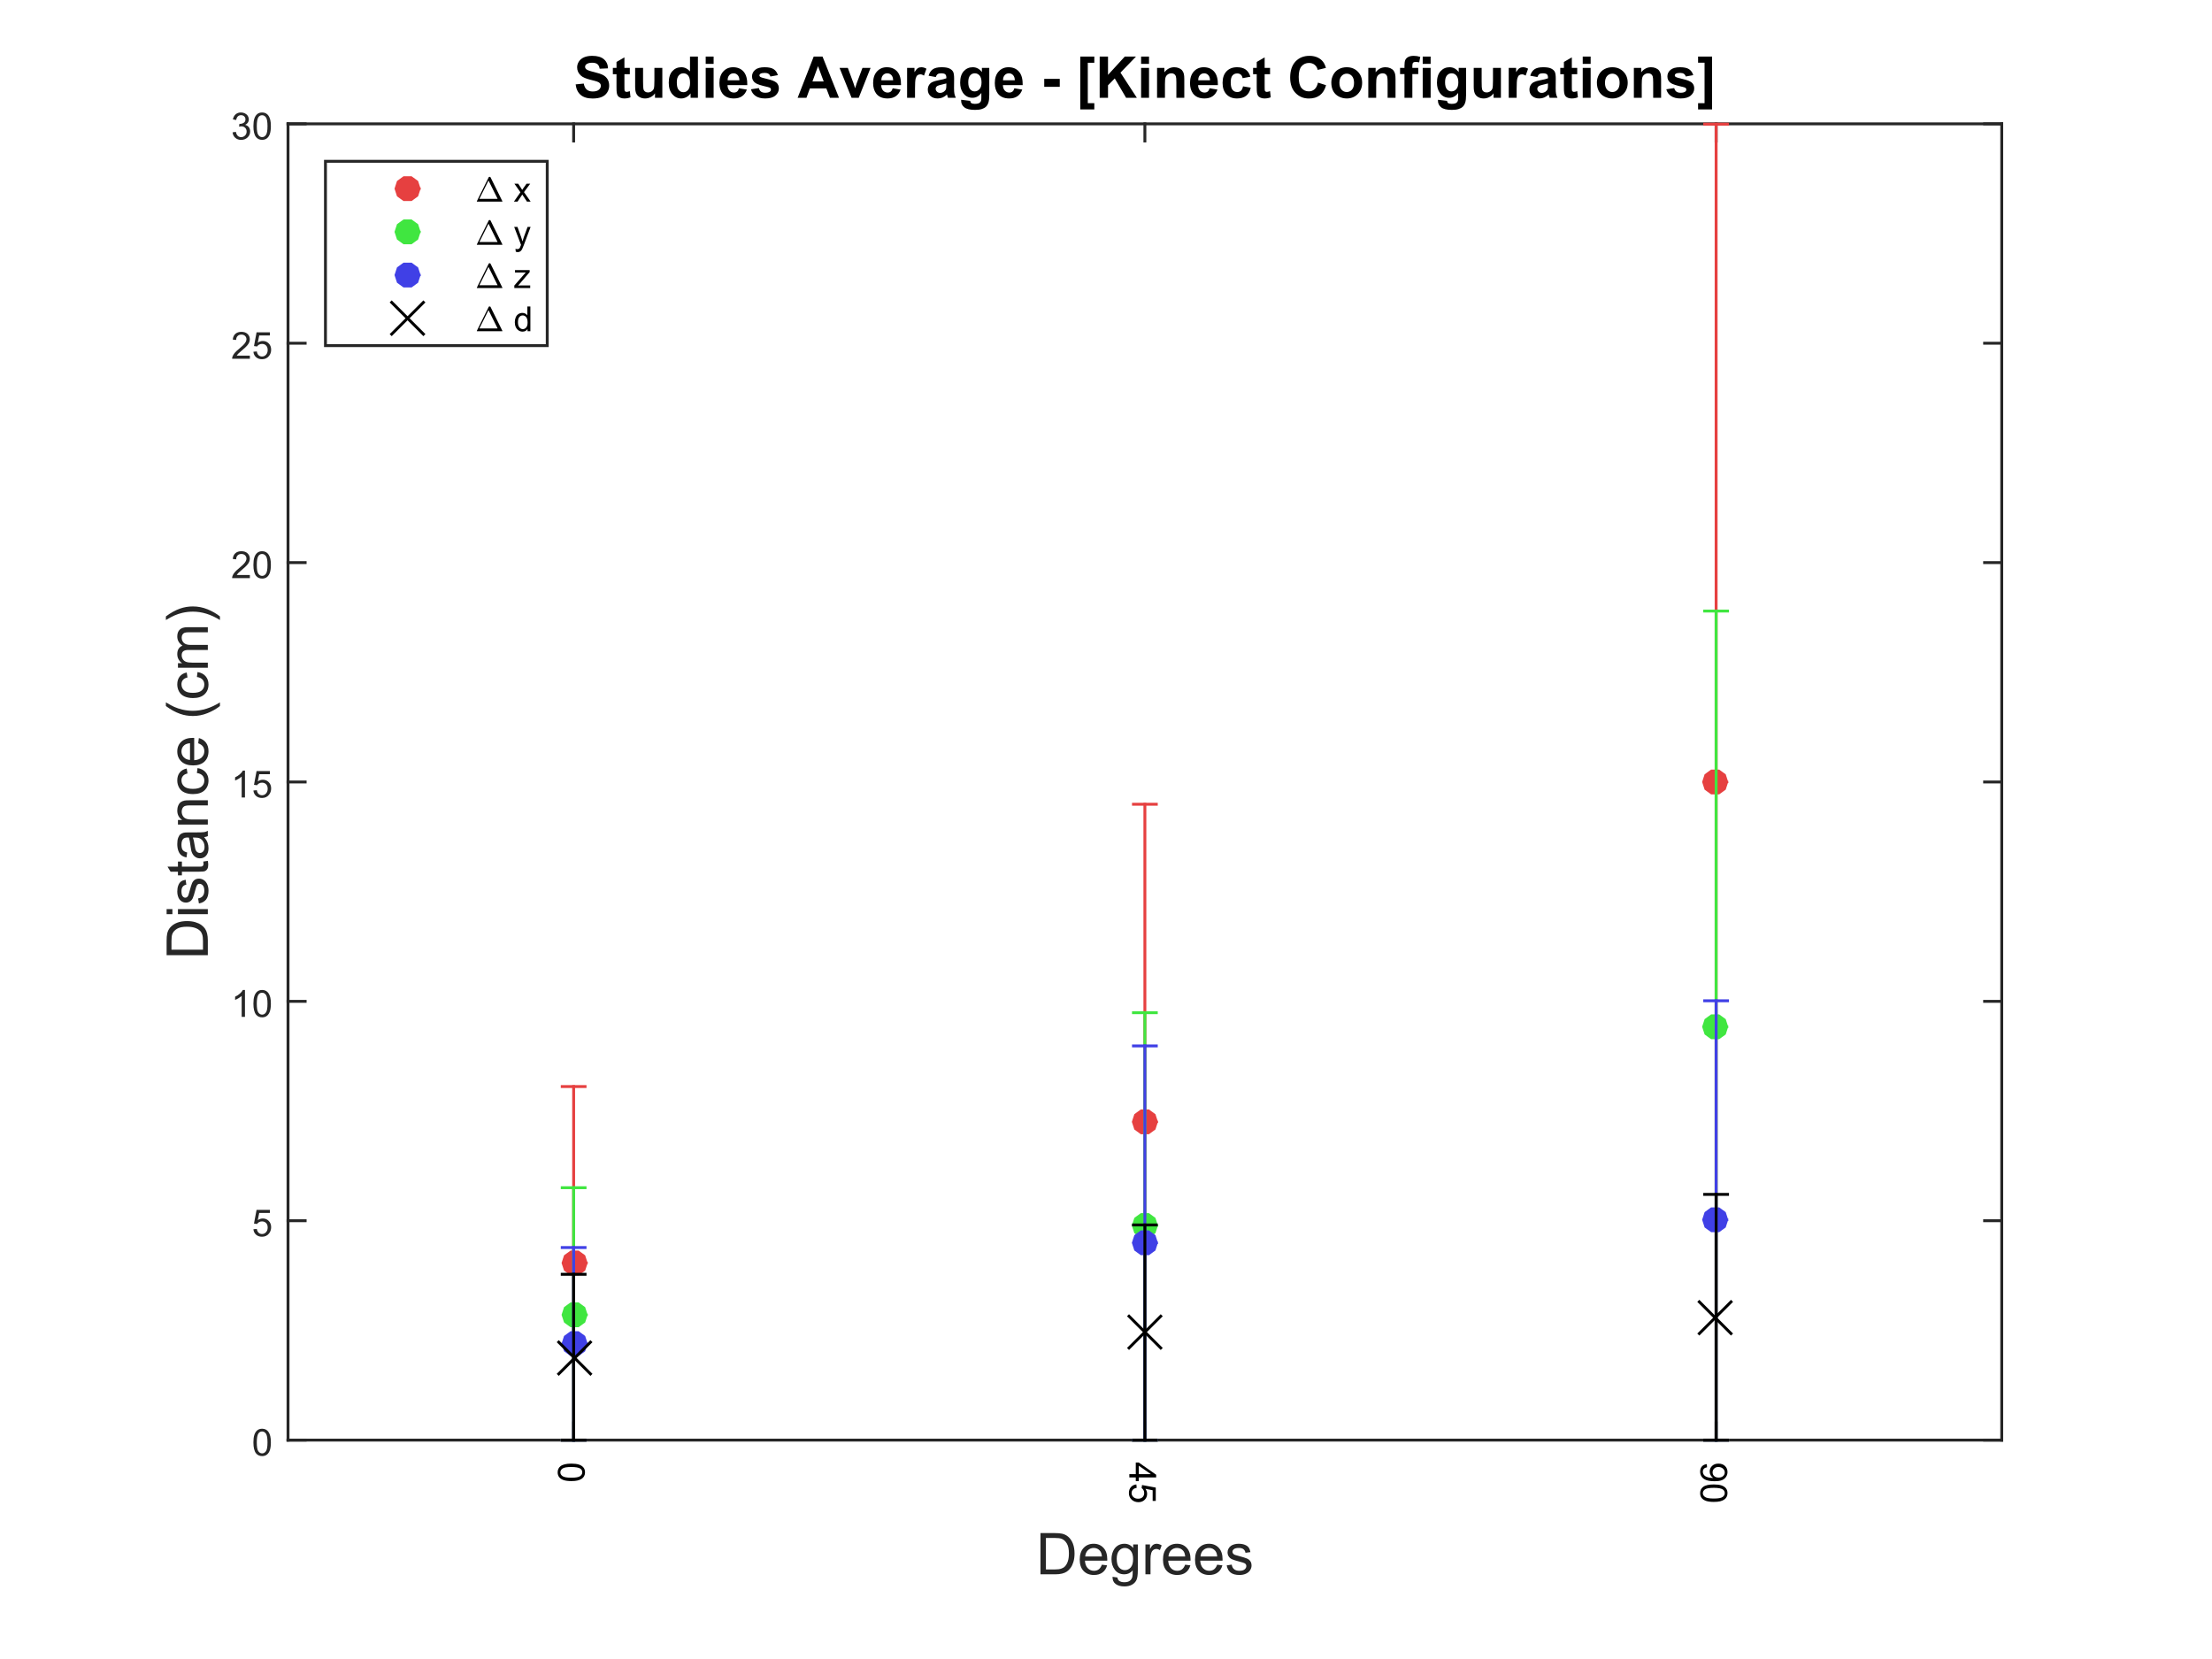 <?xml version="1.0"?>
<!DOCTYPE svg PUBLIC '-//W3C//DTD SVG 1.0//EN'
          'http://www.w3.org/TR/2001/REC-SVG-20010904/DTD/svg10.dtd'>
<svg xmlns:xlink="http://www.w3.org/1999/xlink" style="fill-opacity:1; color-rendering:auto; color-interpolation:auto; stroke:black; text-rendering:auto; stroke-linecap:square; stroke-miterlimit:10; stroke-opacity:1; shape-rendering:auto; fill:black; stroke-dasharray:none; font-weight:normal; stroke-width:1; font-family:'Dialog'; font-style:normal; stroke-linejoin:miter; font-size:12px; stroke-dashoffset:0; image-rendering:auto;" width="768" height="576" xmlns="http://www.w3.org/2000/svg"
><rect width="100%" height="100%" fill="#333333" stroke="none"/><!--Generated by the Batik Graphics2D SVG Generator--><defs id="genericDefs"
  /><g
  ><defs id="defs1"
    ><clipPath clipPathUnits="userSpaceOnUse" id="clipPath1"
      ><path d="M0 0 L768 0 L768 576 L0 576 L0 0 Z"
      /></clipPath
    ></defs
    ><g style="fill:white; stroke:white;"
    ><rect x="0" y="0" width="768" style="clip-path:url(#clipPath1); stroke:none;" height="576"
    /></g
    ><g style="fill:white; text-rendering:optimizeSpeed; color-rendering:optimizeSpeed; image-rendering:optimizeSpeed; shape-rendering:crispEdges; color-interpolation:sRGB; stroke:white;"
    ><rect x="0" y="0" width="768" style="clip-path:url(#clipPath1); stroke:none;" height="576"
      /><path style="stroke:none;" d="M100 500 L695 500 L695 43 L100 43 Z"
    /></g
    ><g transform="translate(397.5,501.333)" style="font-size:20px; fill:rgb(38,38,38); text-rendering:geometricPrecision; color-rendering:optimizeQuality; image-rendering:optimizeQuality; font-family:'SansSerif'; color-interpolation:linearRGB; stroke:rgb(38,38,38);"
    ><path style="stroke:none;" d="M-36.251 45.264 L-36.251 30.951 L-31.329 30.951 Q-29.657 30.951 -28.767 31.154 Q-27.548 31.436 -26.673 32.17 Q-25.548 33.139 -24.985 34.623 Q-24.423 36.107 -24.423 38.029 Q-24.423 39.654 -24.798 40.912 Q-25.173 42.17 -25.774 42.998 Q-26.376 43.826 -27.079 44.303 Q-27.782 44.779 -28.782 45.022 Q-29.782 45.264 -31.095 45.264 L-36.251 45.264 ZM-34.36 43.576 L-31.298 43.576 Q-29.892 43.576 -29.087 43.31 Q-28.282 43.045 -27.798 42.56 Q-27.126 41.889 -26.751 40.756 Q-26.376 39.623 -26.376 37.998 Q-26.376 35.748 -27.11 34.545 Q-27.845 33.342 -28.907 32.935 Q-29.657 32.639 -31.345 32.639 L-34.36 32.639 L-34.36 43.576 ZM-14.933 41.92 L-13.12 42.154 Q-13.542 43.732 -14.706 44.615 Q-15.87 45.498 -17.683 45.498 Q-19.948 45.498 -21.284 44.1 Q-22.62 42.701 -22.62 40.17 Q-22.62 37.545 -21.276 36.1 Q-19.933 34.654 -17.776 34.654 Q-15.698 34.654 -14.378 36.068 Q-13.058 37.482 -13.058 40.06 Q-13.058 40.217 -13.073 40.529 L-20.808 40.529 Q-20.714 42.232 -19.839 43.139 Q-18.964 44.045 -17.667 44.045 Q-16.698 44.045 -16.019 43.537 Q-15.339 43.029 -14.933 41.92 ZM-20.714 39.076 L-14.917 39.076 Q-15.026 37.779 -15.573 37.123 Q-16.417 36.107 -17.761 36.107 Q-18.964 36.107 -19.792 36.912 Q-20.62 37.717 -20.714 39.076 ZM-11.231 46.123 L-9.528 46.373 Q-9.419 47.17 -8.935 47.529 Q-8.278 48.014 -7.138 48.014 Q-5.919 48.014 -5.255 47.529 Q-4.591 47.045 -4.356 46.17 Q-4.216 45.623 -4.231 43.904 Q-5.388 45.264 -7.106 45.264 Q-9.247 45.264 -10.419 43.717 Q-11.591 42.17 -11.591 40.014 Q-11.591 38.529 -11.052 37.279 Q-10.513 36.029 -9.489 35.342 Q-8.466 34.654 -7.091 34.654 Q-5.263 34.654 -4.06 36.139 L-4.06 34.889 L-2.45 34.889 L-2.45 43.857 Q-2.45 46.279 -2.942 47.287 Q-3.435 48.295 -4.505 48.881 Q-5.575 49.467 -7.138 49.467 Q-8.981 49.467 -10.13 48.639 Q-11.278 47.81 -11.231 46.123 ZM-9.778 39.889 Q-9.778 41.935 -8.966 42.873 Q-8.153 43.81 -6.935 43.81 Q-5.731 43.81 -4.911 42.873 Q-4.091 41.935 -4.091 39.951 Q-4.091 38.045 -4.935 37.076 Q-5.778 36.107 -6.966 36.107 Q-8.138 36.107 -8.958 37.06 Q-9.778 38.014 -9.778 39.889 ZM0.189 45.264 L0.189 34.889 L1.767 34.889 L1.767 36.467 Q2.376 35.357 2.892 35.006 Q3.407 34.654 4.017 34.654 Q4.907 34.654 5.829 35.217 L5.22 36.857 Q4.579 36.467 3.938 36.467 Q3.36 36.467 2.899 36.818 Q2.438 37.17 2.235 37.779 Q1.954 38.717 1.954 39.826 L1.954 45.264 L0.189 45.264 ZM13.974 41.92 L15.786 42.154 Q15.364 43.732 14.2 44.615 Q13.036 45.498 11.224 45.498 Q8.958 45.498 7.622 44.1 Q6.286 42.701 6.286 40.17 Q6.286 37.545 7.63 36.1 Q8.974 34.654 11.13 34.654 Q13.208 34.654 14.528 36.068 Q15.849 37.482 15.849 40.06 Q15.849 40.217 15.833 40.529 L8.099 40.529 Q8.192 42.232 9.067 43.139 Q9.942 44.045 11.239 44.045 Q12.208 44.045 12.888 43.537 Q13.567 43.029 13.974 41.92 ZM8.192 39.076 L13.989 39.076 Q13.88 37.779 13.333 37.123 Q12.489 36.107 11.146 36.107 Q9.942 36.107 9.114 36.912 Q8.286 37.717 8.192 39.076 ZM25.097 41.92 L26.909 42.154 Q26.487 43.732 25.323 44.615 Q24.159 45.498 22.347 45.498 Q20.081 45.498 18.745 44.1 Q17.409 42.701 17.409 40.17 Q17.409 37.545 18.753 36.1 Q20.097 34.654 22.253 34.654 Q24.331 34.654 25.651 36.068 Q26.972 37.482 26.972 40.06 Q26.972 40.217 26.956 40.529 L19.222 40.529 Q19.315 42.232 20.19 43.139 Q21.065 44.045 22.362 44.045 Q23.331 44.045 24.011 43.537 Q24.69 43.029 25.097 41.92 ZM19.315 39.076 L25.112 39.076 Q25.003 37.779 24.456 37.123 Q23.612 36.107 22.269 36.107 Q21.065 36.107 20.237 36.912 Q19.409 37.717 19.315 39.076 ZM28.407 42.17 L30.157 41.889 Q30.298 42.935 30.97 43.49 Q31.642 44.045 32.845 44.045 Q34.048 44.045 34.634 43.553 Q35.22 43.06 35.22 42.404 Q35.22 41.81 34.704 41.467 Q34.345 41.232 32.907 40.873 Q30.97 40.373 30.227 40.022 Q29.485 39.67 29.095 39.037 Q28.704 38.404 28.704 37.639 Q28.704 36.951 29.024 36.357 Q29.345 35.764 29.892 35.373 Q30.298 35.076 31.009 34.865 Q31.72 34.654 32.532 34.654 Q33.751 34.654 34.673 35.006 Q35.595 35.357 36.032 35.959 Q36.47 36.56 36.642 37.56 L34.923 37.795 Q34.798 36.998 34.235 36.553 Q33.673 36.107 32.657 36.107 Q31.439 36.107 30.923 36.506 Q30.407 36.904 30.407 37.435 Q30.407 37.779 30.626 38.06 Q30.829 38.342 31.298 38.529 Q31.564 38.623 32.845 38.967 Q34.72 39.467 35.454 39.787 Q36.188 40.107 36.61 40.709 Q37.032 41.31 37.032 42.217 Q37.032 43.092 36.517 43.873 Q36.001 44.654 35.032 45.076 Q34.063 45.498 32.845 45.498 Q30.829 45.498 29.767 44.654 Q28.704 43.81 28.407 42.17 Z"
    /></g
    ><g style="fill:rgb(38,38,38); text-rendering:geometricPrecision; color-interpolation:linearRGB; color-rendering:optimizeQuality; image-rendering:optimizeQuality; stroke:rgb(38,38,38);"
    ><line y2="500" style="fill:none;" x1="100" x2="695" y1="500"
      /><line y2="43" style="fill:none;" x1="100" x2="695" y1="43"
      /><line y2="494.05" style="fill:none;" x1="199.167" x2="199.167" y1="500"
      /><line y2="48.95" style="fill:none;" x1="199.167" x2="199.167" y1="43"
      /><line y2="494.05" style="fill:none;" x1="397.5" x2="397.5" y1="500"
      /><line y2="48.95" style="fill:none;" x1="397.5" x2="397.5" y1="43"
      /><line y2="494.05" style="fill:none;" x1="595.833" x2="595.833" y1="500"
      /><line y2="48.95" style="fill:none;" x1="595.833" x2="595.833" y1="43"
    /></g
    ><g transform="translate(76.207,271.5) rotate(-90)" style="font-size:20px; fill:rgb(38,38,38); text-rendering:geometricPrecision; color-rendering:optimizeQuality; image-rendering:optimizeQuality; font-family:'SansSerif'; color-interpolation:linearRGB; stroke:rgb(38,38,38);"
    ><path style="stroke:none;" d="M-60.128 -4.049 L-60.128 -18.361 L-55.206 -18.361 Q-53.534 -18.361 -52.644 -18.158 Q-51.425 -17.877 -50.55 -17.143 Q-49.425 -16.174 -48.862 -14.69 Q-48.3 -13.205 -48.3 -11.283 Q-48.3 -9.658 -48.675 -8.4 Q-49.05 -7.143 -49.651 -6.314 Q-50.253 -5.486 -50.956 -5.01 Q-51.659 -4.533 -52.659 -4.291 Q-53.659 -4.049 -54.972 -4.049 L-60.128 -4.049 ZM-58.237 -5.736 L-55.175 -5.736 Q-53.769 -5.736 -52.964 -6.002 Q-52.159 -6.268 -51.675 -6.752 Q-51.003 -7.424 -50.628 -8.557 Q-50.253 -9.69 -50.253 -11.315 Q-50.253 -13.565 -50.987 -14.768 Q-51.722 -15.971 -52.784 -16.377 Q-53.534 -16.674 -55.222 -16.674 L-58.237 -16.674 L-58.237 -5.736 ZM-45.903 -16.346 L-45.903 -18.361 L-44.138 -18.361 L-44.138 -16.346 L-45.903 -16.346 ZM-45.903 -4.049 L-45.903 -14.424 L-44.138 -14.424 L-44.138 -4.049 L-45.903 -4.049 ZM-42.179 -7.143 L-40.429 -7.424 Q-40.288 -6.377 -39.616 -5.822 Q-38.944 -5.268 -37.741 -5.268 Q-36.538 -5.268 -35.952 -5.76 Q-35.366 -6.252 -35.366 -6.908 Q-35.366 -7.502 -35.882 -7.846 Q-36.241 -8.08 -37.679 -8.44 Q-39.616 -8.94 -40.358 -9.291 Q-41.101 -9.643 -41.491 -10.275 Q-41.882 -10.908 -41.882 -11.674 Q-41.882 -12.361 -41.562 -12.955 Q-41.241 -13.549 -40.694 -13.94 Q-40.288 -14.236 -39.577 -14.447 Q-38.866 -14.658 -38.054 -14.658 Q-36.835 -14.658 -35.913 -14.307 Q-34.991 -13.955 -34.554 -13.354 Q-34.116 -12.752 -33.944 -11.752 L-35.663 -11.518 Q-35.788 -12.315 -36.351 -12.76 Q-36.913 -13.205 -37.929 -13.205 Q-39.148 -13.205 -39.663 -12.807 Q-40.179 -12.408 -40.179 -11.877 Q-40.179 -11.533 -39.96 -11.252 Q-39.757 -10.971 -39.288 -10.783 Q-39.023 -10.69 -37.741 -10.346 Q-35.866 -9.846 -35.132 -9.525 Q-34.398 -9.205 -33.976 -8.604 Q-33.554 -8.002 -33.554 -7.096 Q-33.554 -6.221 -34.069 -5.439 Q-34.585 -4.658 -35.554 -4.236 Q-36.523 -3.814 -37.741 -3.814 Q-39.757 -3.814 -40.819 -4.658 Q-41.882 -5.502 -42.179 -7.143 ZM-27.632 -5.627 L-27.382 -4.064 Q-28.116 -3.908 -28.71 -3.908 Q-29.663 -3.908 -30.186 -4.213 Q-30.71 -4.518 -30.929 -5.01 Q-31.148 -5.502 -31.148 -7.08 L-31.148 -13.049 L-32.429 -13.049 L-32.429 -14.424 L-31.148 -14.424 L-31.148 -16.986 L-29.398 -18.049 L-29.398 -14.424 L-27.632 -14.424 L-27.632 -13.049 L-29.398 -13.049 L-29.398 -6.986 Q-29.398 -6.236 -29.304 -6.025 Q-29.21 -5.814 -28.999 -5.682 Q-28.788 -5.549 -28.398 -5.549 Q-28.116 -5.549 -27.632 -5.627 ZM-19.138 -5.33 Q-20.122 -4.502 -21.028 -4.158 Q-21.935 -3.814 -22.966 -3.814 Q-24.669 -3.814 -25.591 -4.65 Q-26.513 -5.486 -26.513 -6.783 Q-26.513 -7.549 -26.161 -8.174 Q-25.81 -8.799 -25.247 -9.182 Q-24.685 -9.565 -23.981 -9.768 Q-23.466 -9.893 -22.419 -10.033 Q-20.294 -10.283 -19.294 -10.627 Q-19.278 -10.986 -19.278 -11.096 Q-19.278 -12.158 -19.778 -12.611 Q-20.45 -13.205 -21.778 -13.205 Q-23.028 -13.205 -23.614 -12.768 Q-24.2 -12.33 -24.481 -11.221 L-26.2 -11.455 Q-25.966 -12.565 -25.435 -13.244 Q-24.903 -13.924 -23.888 -14.291 Q-22.872 -14.658 -21.528 -14.658 Q-20.2 -14.658 -19.372 -14.346 Q-18.544 -14.033 -18.153 -13.557 Q-17.763 -13.08 -17.606 -12.361 Q-17.513 -11.908 -17.513 -10.736 L-17.513 -8.393 Q-17.513 -5.939 -17.403 -5.291 Q-17.294 -4.643 -16.95 -4.049 L-18.794 -4.049 Q-19.06 -4.596 -19.138 -5.33 ZM-19.294 -9.252 Q-20.247 -8.861 -22.169 -8.596 Q-23.247 -8.44 -23.692 -8.244 Q-24.138 -8.049 -24.388 -7.674 Q-24.638 -7.299 -24.638 -6.83 Q-24.638 -6.127 -24.106 -5.658 Q-23.575 -5.189 -22.544 -5.189 Q-21.528 -5.189 -20.739 -5.635 Q-19.95 -6.08 -19.575 -6.846 Q-19.294 -7.455 -19.294 -8.611 L-19.294 -9.252 ZM-14.796 -4.049 L-14.796 -14.424 L-13.202 -14.424 L-13.202 -12.94 Q-12.062 -14.658 -9.905 -14.658 Q-8.968 -14.658 -8.179 -14.322 Q-7.39 -13.986 -6.999 -13.44 Q-6.608 -12.893 -6.452 -12.143 Q-6.358 -11.643 -6.358 -10.424 L-6.358 -4.049 L-8.124 -4.049 L-8.124 -10.361 Q-8.124 -11.44 -8.327 -11.971 Q-8.53 -12.502 -9.054 -12.815 Q-9.577 -13.127 -10.28 -13.127 Q-11.405 -13.127 -12.218 -12.416 Q-13.03 -11.705 -13.03 -9.721 L-13.03 -4.049 L-14.796 -4.049 ZM3.108 -7.846 L4.827 -7.627 Q4.546 -5.83 3.382 -4.822 Q2.218 -3.814 0.515 -3.814 Q-1.61 -3.814 -2.907 -5.205 Q-4.204 -6.596 -4.204 -9.19 Q-4.204 -10.877 -3.649 -12.135 Q-3.095 -13.393 -1.954 -14.025 Q-0.814 -14.658 0.53 -14.658 Q2.218 -14.658 3.288 -13.799 Q4.358 -12.94 4.671 -11.377 L2.952 -11.111 Q2.718 -12.158 2.093 -12.682 Q1.468 -13.205 0.593 -13.205 Q-0.735 -13.205 -1.563 -12.252 Q-2.392 -11.299 -2.392 -9.252 Q-2.392 -7.158 -1.595 -6.213 Q-0.798 -5.268 0.499 -5.268 Q1.53 -5.268 2.226 -5.9 Q2.921 -6.533 3.108 -7.846 ZM13.437 -7.393 L15.249 -7.158 Q14.827 -5.58 13.663 -4.697 Q12.499 -3.814 10.687 -3.814 Q8.421 -3.814 7.085 -5.213 Q5.749 -6.611 5.749 -9.143 Q5.749 -11.768 7.093 -13.213 Q8.437 -14.658 10.593 -14.658 Q12.671 -14.658 13.991 -13.244 Q15.312 -11.83 15.312 -9.252 Q15.312 -9.096 15.296 -8.783 L7.561 -8.783 Q7.655 -7.08 8.53 -6.174 Q9.405 -5.268 10.702 -5.268 Q11.671 -5.268 12.351 -5.775 Q13.03 -6.283 13.437 -7.393 ZM7.655 -10.236 L13.452 -10.236 Q13.343 -11.533 12.796 -12.19 Q11.952 -13.205 10.608 -13.205 Q9.405 -13.205 8.577 -12.4 Q7.749 -11.596 7.655 -10.236 ZM26.366 0.154 Q24.913 -1.674 23.913 -4.135 Q22.913 -6.596 22.913 -9.236 Q22.913 -11.565 23.663 -13.69 Q24.538 -16.158 26.366 -18.611 L27.632 -18.611 Q26.444 -16.58 26.069 -15.705 Q25.476 -14.361 25.132 -12.893 Q24.71 -11.065 24.71 -9.221 Q24.71 -4.533 27.632 0.154 L26.366 0.154 ZM36.448 -7.846 L38.167 -7.627 Q37.886 -5.83 36.722 -4.822 Q35.558 -3.814 33.855 -3.814 Q31.73 -3.814 30.433 -5.205 Q29.136 -6.596 29.136 -9.19 Q29.136 -10.877 29.69 -12.135 Q30.245 -13.393 31.386 -14.025 Q32.526 -14.658 33.87 -14.658 Q35.558 -14.658 36.628 -13.799 Q37.698 -12.94 38.011 -11.377 L36.292 -11.111 Q36.058 -12.158 35.433 -12.682 Q34.808 -13.205 33.933 -13.205 Q32.605 -13.205 31.776 -12.252 Q30.948 -11.299 30.948 -9.252 Q30.948 -7.158 31.745 -6.213 Q32.542 -5.268 33.839 -5.268 Q34.87 -5.268 35.565 -5.9 Q36.261 -6.533 36.448 -7.846 ZM39.667 -4.049 L39.667 -14.424 L41.245 -14.424 L41.245 -12.971 Q41.73 -13.721 42.542 -14.19 Q43.355 -14.658 44.386 -14.658 Q45.542 -14.658 46.276 -14.182 Q47.011 -13.705 47.323 -12.846 Q48.558 -14.658 50.526 -14.658 Q52.073 -14.658 52.901 -13.799 Q53.73 -12.94 53.73 -11.174 L53.73 -4.049 L51.98 -4.049 L51.98 -10.58 Q51.98 -11.643 51.808 -12.104 Q51.636 -12.565 51.19 -12.846 Q50.745 -13.127 50.136 -13.127 Q49.042 -13.127 48.315 -12.4 Q47.589 -11.674 47.589 -10.08 L47.589 -4.049 L45.839 -4.049 L45.839 -10.783 Q45.839 -11.955 45.409 -12.541 Q44.98 -13.127 43.995 -13.127 Q43.261 -13.127 42.628 -12.736 Q41.995 -12.346 41.714 -11.596 Q41.433 -10.846 41.433 -9.424 L41.433 -4.049 L39.667 -4.049 ZM57.483 0.154 L56.233 0.154 Q59.14 -4.533 59.14 -9.221 Q59.14 -11.065 58.733 -12.861 Q58.39 -14.33 57.796 -15.674 Q57.421 -16.564 56.233 -18.611 L57.483 -18.611 Q59.327 -16.158 60.202 -13.69 Q60.952 -11.565 60.952 -9.236 Q60.952 -6.596 59.944 -4.135 Q58.937 -1.674 57.483 0.154 Z"
    /></g
    ><g style="fill:rgb(38,38,38); text-rendering:geometricPrecision; color-interpolation:linearRGB; color-rendering:optimizeQuality; image-rendering:optimizeQuality; stroke:rgb(38,38,38);"
    ><line y2="43" style="fill:none;" x1="100" x2="100" y1="500"
      /><line y2="43" style="fill:none;" x1="695" x2="695" y1="500"
      /><line y2="500" style="fill:none;" x1="100" x2="105.95" y1="500"
      /><line y2="500" style="fill:none;" x1="695" x2="689.05" y1="500"
      /><line y2="423.833" style="fill:none;" x1="100" x2="105.95" y1="423.833"
      /><line y2="423.833" style="fill:none;" x1="695" x2="689.05" y1="423.833"
      /><line y2="347.667" style="fill:none;" x1="100" x2="105.95" y1="347.667"
      /><line y2="347.667" style="fill:none;" x1="695" x2="689.05" y1="347.667"
      /><line y2="271.5" style="fill:none;" x1="100" x2="105.95" y1="271.5"
      /><line y2="271.5" style="fill:none;" x1="695" x2="689.05" y1="271.5"
      /><line y2="195.333" style="fill:none;" x1="100" x2="105.95" y1="195.333"
      /><line y2="195.333" style="fill:none;" x1="695" x2="689.05" y1="195.333"
      /><line y2="119.167" style="fill:none;" x1="100" x2="105.95" y1="119.167"
      /><line y2="119.167" style="fill:none;" x1="695" x2="689.05" y1="119.167"
      /><line y2="43" style="fill:none;" x1="100" x2="105.95" y1="43"
      /><line y2="43" style="fill:none;" x1="695" x2="689.05" y1="43"
    /></g
    ><g transform="translate(94.667,500)" style="font-size:13px; fill:rgb(38,38,38); text-rendering:geometricPrecision; color-rendering:optimizeQuality; image-rendering:optimizeQuality; font-family:'SansSerif'; color-interpolation:linearRGB; stroke:rgb(38,38,38);"
    ><path style="stroke:none;" d="M-6.683 0.8 Q-6.683 -0.84 -6.347 -1.848 Q-6.011 -2.856 -5.339 -3.403 Q-4.668 -3.95 -3.652 -3.95 Q-2.902 -3.95 -2.339 -3.645 Q-1.777 -3.34 -1.41 -2.778 Q-1.042 -2.215 -0.832 -1.395 Q-0.621 -0.575 -0.621 0.8 Q-0.621 2.441 -0.957 3.449 Q-1.292 4.457 -1.964 5.003 Q-2.636 5.55 -3.652 5.55 Q-4.996 5.55 -5.777 4.582 Q-6.683 3.425 -6.683 0.8 ZM-5.511 0.8 Q-5.511 3.097 -4.98 3.855 Q-4.449 4.613 -3.652 4.613 Q-2.871 4.613 -2.332 3.855 Q-1.792 3.097 -1.792 0.8 Q-1.792 -1.497 -2.332 -2.247 Q-2.871 -2.997 -3.667 -2.997 Q-4.449 -2.997 -4.933 -2.34 Q-5.511 -1.481 -5.511 0.8 Z"
    /></g
    ><g transform="translate(94.667,423.833)" style="font-size:13px; fill:rgb(38,38,38); text-rendering:geometricPrecision; color-rendering:optimizeQuality; image-rendering:optimizeQuality; font-family:'SansSerif'; color-interpolation:linearRGB; stroke:rgb(38,38,38);"
    ><path style="stroke:none;" d="M-6.683 2.957 L-5.496 2.847 Q-5.355 3.738 -4.871 4.175 Q-4.386 4.613 -3.699 4.613 Q-2.871 4.613 -2.3 3.988 Q-1.73 3.363 -1.73 2.347 Q-1.73 1.363 -2.277 0.8 Q-2.824 0.238 -3.714 0.238 Q-4.277 0.238 -4.722 0.488 Q-5.168 0.738 -5.418 1.128 L-6.48 0.988 L-5.589 -3.778 L-0.964 -3.778 L-0.964 -2.7 L-4.668 -2.7 L-5.168 -0.2 Q-4.339 -0.778 -3.417 -0.778 Q-2.199 -0.778 -1.363 0.066 Q-0.527 0.91 -0.527 2.238 Q-0.527 3.503 -1.261 4.425 Q-2.152 5.55 -3.699 5.55 Q-4.964 5.55 -5.769 4.839 Q-6.574 4.128 -6.683 2.957 Z"
    /></g
    ><g transform="translate(94.667,347.667)" style="font-size:13px; fill:rgb(38,38,38); text-rendering:geometricPrecision; color-rendering:optimizeQuality; image-rendering:optimizeQuality; font-family:'SansSerif'; color-interpolation:linearRGB; stroke:rgb(38,38,38);"
    ><path style="stroke:none;" d="M-9.616 5.394 L-10.757 5.394 L-10.757 -1.887 Q-11.179 -1.497 -11.843 -1.098 Q-12.507 -0.7 -13.038 -0.512 L-13.038 -1.622 Q-12.085 -2.059 -11.366 -2.7 Q-10.648 -3.34 -10.351 -3.95 L-9.616 -3.95 L-9.616 5.394 ZM-6.683 0.8 Q-6.683 -0.84 -6.347 -1.848 Q-6.011 -2.856 -5.339 -3.403 Q-4.668 -3.95 -3.652 -3.95 Q-2.902 -3.95 -2.339 -3.645 Q-1.777 -3.34 -1.41 -2.778 Q-1.042 -2.215 -0.832 -1.395 Q-0.621 -0.575 -0.621 0.8 Q-0.621 2.441 -0.957 3.449 Q-1.292 4.457 -1.964 5.003 Q-2.636 5.55 -3.652 5.55 Q-4.996 5.55 -5.777 4.582 Q-6.683 3.425 -6.683 0.8 ZM-5.511 0.8 Q-5.511 3.097 -4.98 3.855 Q-4.449 4.613 -3.652 4.613 Q-2.871 4.613 -2.332 3.855 Q-1.792 3.097 -1.792 0.8 Q-1.792 -1.497 -2.332 -2.247 Q-2.871 -2.997 -3.667 -2.997 Q-4.449 -2.997 -4.933 -2.34 Q-5.511 -1.481 -5.511 0.8 Z"
    /></g
    ><g transform="translate(94.667,271.5)" style="font-size:13px; fill:rgb(38,38,38); text-rendering:geometricPrecision; color-rendering:optimizeQuality; image-rendering:optimizeQuality; font-family:'SansSerif'; color-interpolation:linearRGB; stroke:rgb(38,38,38);"
    ><path style="stroke:none;" d="M-9.616 5.394 L-10.757 5.394 L-10.757 -1.887 Q-11.179 -1.497 -11.843 -1.098 Q-12.507 -0.7 -13.038 -0.512 L-13.038 -1.622 Q-12.085 -2.059 -11.366 -2.7 Q-10.648 -3.34 -10.351 -3.95 L-9.616 -3.95 L-9.616 5.394 ZM-6.683 2.957 L-5.496 2.847 Q-5.355 3.738 -4.871 4.175 Q-4.386 4.613 -3.699 4.613 Q-2.871 4.613 -2.3 3.988 Q-1.73 3.363 -1.73 2.347 Q-1.73 1.363 -2.277 0.8 Q-2.824 0.238 -3.714 0.238 Q-4.277 0.238 -4.722 0.488 Q-5.168 0.738 -5.418 1.128 L-6.48 0.988 L-5.589 -3.778 L-0.964 -3.778 L-0.964 -2.7 L-4.668 -2.7 L-5.168 -0.2 Q-4.339 -0.778 -3.417 -0.778 Q-2.199 -0.778 -1.363 0.066 Q-0.527 0.91 -0.527 2.238 Q-0.527 3.503 -1.261 4.425 Q-2.152 5.55 -3.699 5.55 Q-4.964 5.55 -5.769 4.839 Q-6.574 4.128 -6.683 2.957 Z"
    /></g
    ><g transform="translate(94.667,195.333)" style="font-size:13px; fill:rgb(38,38,38); text-rendering:geometricPrecision; color-rendering:optimizeQuality; image-rendering:optimizeQuality; font-family:'SansSerif'; color-interpolation:linearRGB; stroke:rgb(38,38,38);"
    ><path style="stroke:none;" d="M-7.913 4.3 L-7.913 5.394 L-14.069 5.394 Q-14.085 4.988 -13.929 4.597 Q-13.694 3.972 -13.179 3.363 Q-12.663 2.753 -11.679 1.956 Q-10.163 0.707 -9.632 -0.02 Q-9.101 -0.747 -9.101 -1.387 Q-9.101 -2.075 -9.585 -2.536 Q-10.069 -2.997 -10.851 -2.997 Q-11.679 -2.997 -12.171 -2.504 Q-12.663 -2.012 -12.679 -1.137 L-13.851 -1.262 Q-13.726 -2.575 -12.944 -3.262 Q-12.163 -3.95 -10.835 -3.95 Q-9.491 -3.95 -8.71 -3.208 Q-7.929 -2.465 -7.929 -1.372 Q-7.929 -0.809 -8.155 -0.27 Q-8.382 0.269 -8.913 0.871 Q-9.444 1.472 -10.679 2.503 Q-11.71 3.363 -11.999 3.675 Q-12.288 3.988 -12.476 4.3 L-7.913 4.3 ZM-6.683 0.8 Q-6.683 -0.84 -6.347 -1.848 Q-6.011 -2.856 -5.339 -3.403 Q-4.668 -3.95 -3.652 -3.95 Q-2.902 -3.95 -2.339 -3.645 Q-1.777 -3.34 -1.41 -2.778 Q-1.042 -2.215 -0.832 -1.395 Q-0.621 -0.575 -0.621 0.8 Q-0.621 2.441 -0.957 3.449 Q-1.292 4.457 -1.964 5.003 Q-2.636 5.55 -3.652 5.55 Q-4.996 5.55 -5.777 4.582 Q-6.683 3.425 -6.683 0.8 ZM-5.511 0.8 Q-5.511 3.097 -4.98 3.855 Q-4.449 4.613 -3.652 4.613 Q-2.871 4.613 -2.332 3.855 Q-1.792 3.097 -1.792 0.8 Q-1.792 -1.497 -2.332 -2.247 Q-2.871 -2.997 -3.667 -2.997 Q-4.449 -2.997 -4.933 -2.34 Q-5.511 -1.481 -5.511 0.8 Z"
    /></g
    ><g transform="translate(94.667,119.167)" style="font-size:13px; fill:rgb(38,38,38); text-rendering:geometricPrecision; color-rendering:optimizeQuality; image-rendering:optimizeQuality; font-family:'SansSerif'; color-interpolation:linearRGB; stroke:rgb(38,38,38);"
    ><path style="stroke:none;" d="M-7.913 4.3 L-7.913 5.394 L-14.069 5.394 Q-14.085 4.988 -13.929 4.597 Q-13.694 3.972 -13.179 3.363 Q-12.663 2.753 -11.679 1.956 Q-10.163 0.707 -9.632 -0.02 Q-9.101 -0.747 -9.101 -1.387 Q-9.101 -2.075 -9.585 -2.536 Q-10.069 -2.997 -10.851 -2.997 Q-11.679 -2.997 -12.171 -2.504 Q-12.663 -2.012 -12.679 -1.137 L-13.851 -1.262 Q-13.726 -2.575 -12.944 -3.262 Q-12.163 -3.95 -10.835 -3.95 Q-9.491 -3.95 -8.71 -3.208 Q-7.929 -2.465 -7.929 -1.372 Q-7.929 -0.809 -8.155 -0.27 Q-8.382 0.269 -8.913 0.871 Q-9.444 1.472 -10.679 2.503 Q-11.71 3.363 -11.999 3.675 Q-12.288 3.988 -12.476 4.3 L-7.913 4.3 ZM-6.683 2.957 L-5.496 2.847 Q-5.355 3.738 -4.871 4.175 Q-4.386 4.613 -3.699 4.613 Q-2.871 4.613 -2.3 3.988 Q-1.73 3.363 -1.73 2.347 Q-1.73 1.363 -2.277 0.8 Q-2.824 0.238 -3.714 0.238 Q-4.277 0.238 -4.722 0.488 Q-5.168 0.738 -5.418 1.128 L-6.48 0.988 L-5.589 -3.778 L-0.964 -3.778 L-0.964 -2.7 L-4.668 -2.7 L-5.168 -0.2 Q-4.339 -0.778 -3.417 -0.778 Q-2.199 -0.778 -1.363 0.066 Q-0.527 0.91 -0.527 2.238 Q-0.527 3.503 -1.261 4.425 Q-2.152 5.55 -3.699 5.55 Q-4.964 5.55 -5.769 4.839 Q-6.574 4.128 -6.683 2.957 Z"
    /></g
    ><g transform="translate(94.667,43)" style="font-size:13px; fill:rgb(38,38,38); text-rendering:geometricPrecision; color-rendering:optimizeQuality; image-rendering:optimizeQuality; font-family:'SansSerif'; color-interpolation:linearRGB; stroke:rgb(38,38,38);"
    ><path style="stroke:none;" d="M-13.913 2.941 L-12.773 2.785 Q-12.569 3.753 -12.101 4.183 Q-11.632 4.613 -10.944 4.613 Q-10.148 4.613 -9.593 4.058 Q-9.038 3.503 -9.038 2.675 Q-9.038 1.878 -9.546 1.371 Q-10.054 0.863 -10.851 0.863 Q-11.179 0.863 -11.663 0.988 L-11.538 -0.012 Q-11.413 0.003 -11.351 0.003 Q-10.616 0.003 -10.03 -0.379 Q-9.444 -0.762 -9.444 -1.559 Q-9.444 -2.184 -9.874 -2.598 Q-10.304 -3.012 -10.976 -3.012 Q-11.648 -3.012 -12.085 -2.59 Q-12.523 -2.168 -12.663 -1.34 L-13.804 -1.544 Q-13.585 -2.684 -12.843 -3.317 Q-12.101 -3.95 -11.007 -3.95 Q-10.241 -3.95 -9.601 -3.622 Q-8.96 -3.293 -8.616 -2.731 Q-8.273 -2.168 -8.273 -1.528 Q-8.273 -0.934 -8.601 -0.434 Q-8.929 0.066 -9.554 0.347 Q-8.741 0.55 -8.28 1.144 Q-7.819 1.738 -7.819 2.644 Q-7.819 3.863 -8.71 4.714 Q-9.601 5.566 -10.96 5.566 Q-12.179 5.566 -12.991 4.832 Q-13.804 4.097 -13.913 2.941 ZM-6.683 0.8 Q-6.683 -0.84 -6.347 -1.848 Q-6.011 -2.856 -5.339 -3.403 Q-4.668 -3.95 -3.652 -3.95 Q-2.902 -3.95 -2.339 -3.645 Q-1.777 -3.34 -1.41 -2.778 Q-1.042 -2.215 -0.832 -1.395 Q-0.621 -0.575 -0.621 0.8 Q-0.621 2.441 -0.957 3.449 Q-1.292 4.457 -1.964 5.003 Q-2.636 5.55 -3.652 5.55 Q-4.996 5.55 -5.777 4.582 Q-6.683 3.425 -6.683 0.8 ZM-5.511 0.8 Q-5.511 3.097 -4.98 3.855 Q-4.449 4.613 -3.652 4.613 Q-2.871 4.613 -2.332 3.855 Q-1.792 3.097 -1.792 0.8 Q-1.792 -1.497 -2.332 -2.247 Q-2.871 -2.997 -3.667 -2.997 Q-4.449 -2.997 -4.933 -2.34 Q-5.511 -1.481 -5.511 0.8 Z"
    /></g
    ><g style="fill:rgb(230,64,64); text-rendering:geometricPrecision; color-interpolation:linearRGB; color-rendering:optimizeQuality; image-rendering:optimizeQuality; stroke:rgb(230,64,64);"
    ><line y2="377.248" style="fill:none;" x1="199.167" x2="199.167" y1="500"
      /><line y2="279.233" style="fill:none;" x1="397.5" x2="397.5" y1="500"
      /><line y2="43.111" style="fill:none;" x1="595.833" x2="595.833" y1="500"
      /><line y2="500" style="fill:none;" x1="195.2" x2="203.133" y1="500"
      /><line y2="500" style="fill:none;" x1="393.533" x2="401.467" y1="500"
      /><line y2="500" style="fill:none;" x1="591.867" x2="599.8" y1="500"
      /><line y2="377.248" style="fill:none;" x1="195.2" x2="203.133" y1="377.248"
      /><line y2="279.233" style="fill:none;" x1="393.533" x2="401.467" y1="279.233"
      /><line y2="43.111" style="fill:none;" x1="591.867" x2="599.8" y1="43.111"
    /></g
    ><g style="fill:rgb(230,64,64); text-rendering:optimizeSpeed; color-rendering:optimizeSpeed; image-rendering:optimizeSpeed; shape-rendering:crispEdges; color-interpolation:sRGB; stroke:rgb(230,64,64);"
    ><path style="stroke:none;" d="M199.5 438.5 L203.5 438.5 L202.328 435.672 Z"
      /><path style="stroke:none;" d="M199.5 438.5 L202.328 435.672 L199.5 434.5 Z"
      /><path style="stroke:none;" d="M199.5 438.5 L199.5 434.5 L196.672 435.672 Z"
      /><path style="stroke:none;" d="M199.5 438.5 L196.672 435.672 L195.5 438.5 Z"
      /><path style="stroke:none;" d="M199.5 438.5 L195.5 438.5 L196.672 441.328 Z"
      /><path style="stroke:none;" d="M199.5 438.5 L196.672 441.328 L199.5 442.5 Z"
      /><path style="stroke:none;" d="M199.5 438.5 L199.5 442.5 L202.328 441.328 Z"
      /><path style="stroke:none;" d="M199.5 438.5 L202.328 441.328 L203.5 438.5 Z"
    /></g
    ><g style="fill:rgb(230,64,64); text-rendering:geometricPrecision; color-interpolation:linearRGB; color-rendering:optimizeQuality; image-rendering:optimizeQuality; stroke:rgb(230,64,64);"
    ><path d="M203.5 438.5 L202.736 436.149 L200.736 434.696 L198.264 434.696 L196.264 436.149 L195.5 438.5 L196.264 440.851 L198.264 442.304 L200.736 442.304 L202.736 440.851 L203.5 438.5" style="fill:none; fill-rule:evenodd;"
    /></g
    ><g style="fill:rgb(230,64,64); text-rendering:optimizeSpeed; color-rendering:optimizeSpeed; image-rendering:optimizeSpeed; shape-rendering:crispEdges; color-interpolation:sRGB; stroke:rgb(230,64,64);"
    ><path style="stroke:none;" d="M397.5 389.5 L401.5 389.5 L400.328 386.672 Z"
      /><path style="stroke:none;" d="M397.5 389.5 L400.328 386.672 L397.5 385.5 Z"
      /><path style="stroke:none;" d="M397.5 389.5 L397.5 385.5 L394.672 386.672 Z"
      /><path style="stroke:none;" d="M397.5 389.5 L394.672 386.672 L393.5 389.5 Z"
      /><path style="stroke:none;" d="M397.5 389.5 L393.5 389.5 L394.672 392.328 Z"
      /><path style="stroke:none;" d="M397.5 389.5 L394.672 392.328 L397.5 393.5 Z"
      /><path style="stroke:none;" d="M397.5 389.5 L397.5 393.5 L400.328 392.328 Z"
      /><path style="stroke:none;" d="M397.5 389.5 L400.328 392.328 L401.5 389.5 Z"
    /></g
    ><g style="fill:rgb(230,64,64); text-rendering:geometricPrecision; color-interpolation:linearRGB; color-rendering:optimizeQuality; image-rendering:optimizeQuality; stroke:rgb(230,64,64);"
    ><path d="M401.5 389.5 L400.736 387.149 L398.736 385.696 L396.264 385.696 L394.264 387.149 L393.5 389.5 L394.264 391.851 L396.264 393.304 L398.736 393.304 L400.736 391.851 L401.5 389.5" style="fill:none; fill-rule:evenodd;"
    /></g
    ><g style="fill:rgb(230,64,64); text-rendering:optimizeSpeed; color-rendering:optimizeSpeed; image-rendering:optimizeSpeed; shape-rendering:crispEdges; color-interpolation:sRGB; stroke:rgb(230,64,64);"
    ><path style="stroke:none;" d="M595.5 271.5 L599.5 271.5 L598.328 268.672 Z"
      /><path style="stroke:none;" d="M595.5 271.5 L598.328 268.672 L595.5 267.5 Z"
      /><path style="stroke:none;" d="M595.5 271.5 L595.5 267.5 L592.672 268.672 Z"
      /><path style="stroke:none;" d="M595.5 271.5 L592.672 268.672 L591.5 271.5 Z"
      /><path style="stroke:none;" d="M595.5 271.5 L591.5 271.5 L592.672 274.328 Z"
      /><path style="stroke:none;" d="M595.5 271.5 L592.672 274.328 L595.5 275.5 Z"
      /><path style="stroke:none;" d="M595.5 271.5 L595.5 275.5 L598.328 274.328 Z"
      /><path style="stroke:none;" d="M595.5 271.5 L598.328 274.328 L599.5 271.5 Z"
    /></g
    ><g style="fill:rgb(230,64,64); text-rendering:geometricPrecision; color-interpolation:linearRGB; color-rendering:optimizeQuality; image-rendering:optimizeQuality; stroke:rgb(230,64,64);"
    ><path d="M599.5 271.5 L598.736 269.149 L596.736 267.696 L594.264 267.696 L592.264 269.149 L591.5 271.5 L592.264 273.851 L594.264 275.304 L596.736 275.304 L598.736 273.851 L599.5 271.5" style="fill:none; fill-rule:evenodd;"
      /><line x1="199.167" x2="199.167" y1="500" style="fill:none; stroke:rgb(64,230,64);" y2="412.368"
      /><line x1="397.5" x2="397.5" y1="500" style="fill:none; stroke:rgb(64,230,64);" y2="351.608"
      /><line x1="595.833" x2="595.833" y1="500" style="fill:none; stroke:rgb(64,230,64);" y2="212.158"
      /><line x1="195.2" x2="203.133" y1="500" style="fill:none; stroke:rgb(64,230,64);" y2="500"
      /><line x1="393.533" x2="401.467" y1="500" style="fill:none; stroke:rgb(64,230,64);" y2="500"
      /><line x1="591.867" x2="599.8" y1="500" style="fill:none; stroke:rgb(64,230,64);" y2="500"
      /><line x1="195.2" x2="203.133" y1="412.368" style="fill:none; stroke:rgb(64,230,64);" y2="412.368"
      /><line x1="393.533" x2="401.467" y1="351.608" style="fill:none; stroke:rgb(64,230,64);" y2="351.608"
      /><line x1="591.867" x2="599.8" y1="212.158" style="fill:none; stroke:rgb(64,230,64);" y2="212.158"
    /></g
    ><g style="fill:rgb(64,230,64); text-rendering:optimizeSpeed; color-rendering:optimizeSpeed; image-rendering:optimizeSpeed; shape-rendering:crispEdges; color-interpolation:sRGB; stroke:rgb(64,230,64);"
    ><path style="stroke:none;" d="M199.5 456.5 L203.5 456.5 L202.328 453.672 Z"
      /><path style="stroke:none;" d="M199.5 456.5 L202.328 453.672 L199.5 452.5 Z"
      /><path style="stroke:none;" d="M199.5 456.5 L199.5 452.5 L196.672 453.672 Z"
      /><path style="stroke:none;" d="M199.5 456.5 L196.672 453.672 L195.5 456.5 Z"
      /><path style="stroke:none;" d="M199.5 456.5 L195.5 456.5 L196.672 459.328 Z"
      /><path style="stroke:none;" d="M199.5 456.5 L196.672 459.328 L199.5 460.5 Z"
      /><path style="stroke:none;" d="M199.5 456.5 L199.5 460.5 L202.328 459.328 Z"
      /><path style="stroke:none;" d="M199.5 456.5 L202.328 459.328 L203.5 456.5 Z"
    /></g
    ><g style="fill:rgb(64,230,64); text-rendering:geometricPrecision; color-interpolation:linearRGB; color-rendering:optimizeQuality; image-rendering:optimizeQuality; stroke:rgb(64,230,64);"
    ><path d="M203.5 456.5 L202.736 454.149 L200.736 452.696 L198.264 452.696 L196.264 454.149 L195.5 456.5 L196.264 458.851 L198.264 460.304 L200.736 460.304 L202.736 458.851 L203.5 456.5" style="fill:none; fill-rule:evenodd;"
    /></g
    ><g style="fill:rgb(64,230,64); text-rendering:optimizeSpeed; color-rendering:optimizeSpeed; image-rendering:optimizeSpeed; shape-rendering:crispEdges; color-interpolation:sRGB; stroke:rgb(64,230,64);"
    ><path style="stroke:none;" d="M397.5 425.5 L401.5 425.5 L400.328 422.672 Z"
      /><path style="stroke:none;" d="M397.5 425.5 L400.328 422.672 L397.5 421.5 Z"
      /><path style="stroke:none;" d="M397.5 425.5 L397.5 421.5 L394.672 422.672 Z"
      /><path style="stroke:none;" d="M397.5 425.5 L394.672 422.672 L393.5 425.5 Z"
      /><path style="stroke:none;" d="M397.5 425.5 L393.5 425.5 L394.672 428.328 Z"
      /><path style="stroke:none;" d="M397.5 425.5 L394.672 428.328 L397.5 429.5 Z"
      /><path style="stroke:none;" d="M397.5 425.5 L397.5 429.5 L400.328 428.328 Z"
      /><path style="stroke:none;" d="M397.5 425.5 L400.328 428.328 L401.5 425.5 Z"
    /></g
    ><g style="fill:rgb(64,230,64); text-rendering:geometricPrecision; color-interpolation:linearRGB; color-rendering:optimizeQuality; image-rendering:optimizeQuality; stroke:rgb(64,230,64);"
    ><path d="M401.5 425.5 L400.736 423.149 L398.736 421.696 L396.264 421.696 L394.264 423.149 L393.5 425.5 L394.264 427.851 L396.264 429.304 L398.736 429.304 L400.736 427.851 L401.5 425.5" style="fill:none; fill-rule:evenodd;"
    /></g
    ><g style="fill:rgb(64,230,64); text-rendering:optimizeSpeed; color-rendering:optimizeSpeed; image-rendering:optimizeSpeed; shape-rendering:crispEdges; color-interpolation:sRGB; stroke:rgb(64,230,64);"
    ><path style="stroke:none;" d="M595.5 356.5 L599.5 356.5 L598.328 353.672 Z"
      /><path style="stroke:none;" d="M595.5 356.5 L598.328 353.672 L595.5 352.5 Z"
      /><path style="stroke:none;" d="M595.5 356.5 L595.5 352.5 L592.672 353.672 Z"
      /><path style="stroke:none;" d="M595.5 356.5 L592.672 353.672 L591.5 356.5 Z"
      /><path style="stroke:none;" d="M595.5 356.5 L591.5 356.5 L592.672 359.328 Z"
      /><path style="stroke:none;" d="M595.5 356.5 L592.672 359.328 L595.5 360.5 Z"
      /><path style="stroke:none;" d="M595.5 356.5 L595.5 360.5 L598.328 359.328 Z"
      /><path style="stroke:none;" d="M595.5 356.5 L598.328 359.328 L599.5 356.5 Z"
    /></g
    ><g style="fill:rgb(64,230,64); text-rendering:geometricPrecision; color-interpolation:linearRGB; color-rendering:optimizeQuality; image-rendering:optimizeQuality; stroke:rgb(64,230,64);"
    ><path d="M599.5 356.5 L598.736 354.149 L596.736 352.696 L594.264 352.696 L592.264 354.149 L591.5 356.5 L592.264 358.851 L594.264 360.304 L596.736 360.304 L598.736 358.851 L599.5 356.5" style="fill:none; fill-rule:evenodd;"
      /><line x1="199.167" x2="199.167" y1="500" style="fill:none; stroke:rgb(64,64,230);" y2="433.143"
      /><line x1="397.5" x2="397.5" y1="500" style="fill:none; stroke:rgb(64,64,230);" y2="363.139"
      /><line x1="595.833" x2="595.833" y1="500" style="fill:none; stroke:rgb(64,64,230);" y2="347.467"
      /><line x1="195.2" x2="203.133" y1="500" style="fill:none; stroke:rgb(64,64,230);" y2="500"
      /><line x1="393.533" x2="401.467" y1="500" style="fill:none; stroke:rgb(64,64,230);" y2="500"
      /><line x1="591.867" x2="599.8" y1="500" style="fill:none; stroke:rgb(64,64,230);" y2="500"
      /><line x1="195.2" x2="203.133" y1="433.143" style="fill:none; stroke:rgb(64,64,230);" y2="433.143"
      /><line x1="393.533" x2="401.467" y1="363.139" style="fill:none; stroke:rgb(64,64,230);" y2="363.139"
      /><line x1="591.867" x2="599.8" y1="347.467" style="fill:none; stroke:rgb(64,64,230);" y2="347.467"
    /></g
    ><g style="fill:rgb(64,64,230); text-rendering:optimizeSpeed; color-rendering:optimizeSpeed; image-rendering:optimizeSpeed; shape-rendering:crispEdges; color-interpolation:sRGB; stroke:rgb(64,64,230);"
    ><path style="stroke:none;" d="M199.5 466.5 L203.5 466.5 L202.328 463.672 Z"
      /><path style="stroke:none;" d="M199.5 466.5 L202.328 463.672 L199.5 462.5 Z"
      /><path style="stroke:none;" d="M199.5 466.5 L199.5 462.5 L196.672 463.672 Z"
      /><path style="stroke:none;" d="M199.5 466.5 L196.672 463.672 L195.5 466.5 Z"
      /><path style="stroke:none;" d="M199.5 466.5 L195.5 466.5 L196.672 469.328 Z"
      /><path style="stroke:none;" d="M199.5 466.5 L196.672 469.328 L199.5 470.5 Z"
      /><path style="stroke:none;" d="M199.5 466.5 L199.5 470.5 L202.328 469.328 Z"
      /><path style="stroke:none;" d="M199.5 466.5 L202.328 469.328 L203.5 466.5 Z"
    /></g
    ><g style="fill:rgb(64,64,230); text-rendering:geometricPrecision; color-interpolation:linearRGB; color-rendering:optimizeQuality; image-rendering:optimizeQuality; stroke:rgb(64,64,230);"
    ><path d="M203.5 466.5 L202.736 464.149 L200.736 462.696 L198.264 462.696 L196.264 464.149 L195.5 466.5 L196.264 468.851 L198.264 470.304 L200.736 470.304 L202.736 468.851 L203.5 466.5" style="fill:none; fill-rule:evenodd;"
    /></g
    ><g style="fill:rgb(64,64,230); text-rendering:optimizeSpeed; color-rendering:optimizeSpeed; image-rendering:optimizeSpeed; shape-rendering:crispEdges; color-interpolation:sRGB; stroke:rgb(64,64,230);"
    ><path style="stroke:none;" d="M397.5 431.5 L401.5 431.5 L400.328 428.672 Z"
      /><path style="stroke:none;" d="M397.5 431.5 L400.328 428.672 L397.5 427.5 Z"
      /><path style="stroke:none;" d="M397.5 431.5 L397.5 427.5 L394.672 428.672 Z"
      /><path style="stroke:none;" d="M397.5 431.5 L394.672 428.672 L393.5 431.5 Z"
      /><path style="stroke:none;" d="M397.5 431.5 L393.5 431.5 L394.672 434.328 Z"
      /><path style="stroke:none;" d="M397.5 431.5 L394.672 434.328 L397.5 435.5 Z"
      /><path style="stroke:none;" d="M397.5 431.5 L397.5 435.5 L400.328 434.328 Z"
      /><path style="stroke:none;" d="M397.5 431.5 L400.328 434.328 L401.5 431.5 Z"
    /></g
    ><g style="fill:rgb(64,64,230); text-rendering:geometricPrecision; color-interpolation:linearRGB; color-rendering:optimizeQuality; image-rendering:optimizeQuality; stroke:rgb(64,64,230);"
    ><path d="M401.5 431.5 L400.736 429.149 L398.736 427.696 L396.264 427.696 L394.264 429.149 L393.5 431.5 L394.264 433.851 L396.264 435.304 L398.736 435.304 L400.736 433.851 L401.5 431.5" style="fill:none; fill-rule:evenodd;"
    /></g
    ><g style="fill:rgb(64,64,230); text-rendering:optimizeSpeed; color-rendering:optimizeSpeed; image-rendering:optimizeSpeed; shape-rendering:crispEdges; color-interpolation:sRGB; stroke:rgb(64,64,230);"
    ><path style="stroke:none;" d="M595.5 423.5 L599.5 423.5 L598.328 420.672 Z"
      /><path style="stroke:none;" d="M595.5 423.5 L598.328 420.672 L595.5 419.5 Z"
      /><path style="stroke:none;" d="M595.5 423.5 L595.5 419.5 L592.672 420.672 Z"
      /><path style="stroke:none;" d="M595.5 423.5 L592.672 420.672 L591.5 423.5 Z"
      /><path style="stroke:none;" d="M595.5 423.5 L591.5 423.5 L592.672 426.328 Z"
      /><path style="stroke:none;" d="M595.5 423.5 L592.672 426.328 L595.5 427.5 Z"
      /><path style="stroke:none;" d="M595.5 423.5 L595.5 427.5 L598.328 426.328 Z"
      /><path style="stroke:none;" d="M595.5 423.5 L598.328 426.328 L599.5 423.5 Z"
    /></g
    ><g style="fill:rgb(64,64,230); text-rendering:geometricPrecision; color-interpolation:linearRGB; color-rendering:optimizeQuality; image-rendering:optimizeQuality; stroke:rgb(64,64,230);"
    ><path d="M599.5 423.5 L598.736 421.149 L596.736 419.696 L594.264 419.696 L592.264 421.149 L591.5 423.5 L592.264 425.851 L594.264 427.304 L596.736 427.304 L598.736 425.851 L599.5 423.5" style="fill:none; fill-rule:evenodd;"
      /><line x1="199.167" x2="199.167" y1="500" style="fill:none; stroke:black;" y2="442.424"
      /><line x1="397.5" x2="397.5" y1="500" style="fill:none; stroke:black;" y2="425.298"
      /><line x1="595.833" x2="595.833" y1="500" style="fill:none; stroke:black;" y2="414.689"
      /><line x1="195.2" x2="203.133" y1="500" style="fill:none; stroke:black;" y2="500"
      /><line x1="393.533" x2="401.467" y1="500" style="fill:none; stroke:black;" y2="500"
      /><line x1="591.867" x2="599.8" y1="500" style="fill:none; stroke:black;" y2="500"
      /><line x1="195.2" x2="203.133" y1="442.424" style="fill:none; stroke:black;" y2="442.424"
      /><line x1="393.533" x2="401.467" y1="425.298" style="fill:none; stroke:black;" y2="425.298"
      /><line x1="591.867" x2="599.8" y1="414.689" style="fill:none; stroke:black;" y2="414.689"
      /><line x1="194" x2="205" y1="477" style="fill:none; stroke:black;" y2="466"
      /><line x1="194" x2="205" y1="466" style="fill:none; stroke:black;" y2="477"
      /><line x1="392" x2="403" y1="468" style="fill:none; stroke:black;" y2="457"
      /><line x1="392" x2="403" y1="457" style="fill:none; stroke:black;" y2="468"
      /><line x1="590" x2="601" y1="463" style="fill:none; stroke:black;" y2="452"
      /><line x1="590" x2="601" y1="452" style="fill:none; stroke:black;" y2="463"
    /></g
    ><g transform="translate(199.167,507.617) rotate(-270)" style="font-size:13px; text-rendering:geometricPrecision; color-rendering:optimizeQuality; image-rendering:optimizeQuality; font-family:'SansSerif'; color-interpolation:linearRGB;"
    ><path style="stroke:none;" d="M0.547 0.8 Q0.547 -0.84 0.883 -1.848 Q1.219 -2.856 1.891 -3.403 Q2.562 -3.95 3.578 -3.95 Q4.328 -3.95 4.891 -3.645 Q5.453 -3.34 5.82 -2.778 Q6.188 -2.215 6.398 -1.395 Q6.609 -0.575 6.609 0.8 Q6.609 2.441 6.273 3.449 Q5.938 4.457 5.266 5.003 Q4.594 5.55 3.578 5.55 Q2.234 5.55 1.453 4.582 Q0.547 3.425 0.547 0.8 ZM1.719 0.8 Q1.719 3.097 2.25 3.855 Q2.781 4.613 3.578 4.613 Q4.359 4.613 4.898 3.855 Q5.438 3.097 5.438 0.8 Q5.438 -1.497 4.898 -2.247 Q4.359 -2.997 3.562 -2.997 Q2.781 -2.997 2.297 -2.34 Q1.719 -1.481 1.719 0.8 Z"
    /></g
    ><g transform="translate(397.5,507.617) rotate(-270)" style="font-size:13px; text-rendering:geometricPrecision; color-rendering:optimizeQuality; image-rendering:optimizeQuality; font-family:'SansSerif'; color-interpolation:linearRGB;"
    ><path style="stroke:none;" d="M4.203 5.394 L4.203 3.16 L0.172 3.16 L0.172 2.113 L4.406 -3.918 L5.344 -3.918 L5.344 2.113 L6.609 2.113 L6.609 3.16 L5.344 3.16 L5.344 5.394 L4.203 5.394 ZM4.203 2.113 L4.203 -2.075 L1.281 2.113 L4.203 2.113 ZM7.777 2.957 L8.964 2.847 Q9.105 3.738 9.589 4.175 Q10.074 4.613 10.761 4.613 Q11.589 4.613 12.16 3.988 Q12.73 3.363 12.73 2.347 Q12.73 1.363 12.183 0.8 Q11.636 0.238 10.746 0.238 Q10.183 0.238 9.738 0.488 Q9.293 0.738 9.043 1.128 L7.98 0.988 L8.871 -3.778 L13.496 -3.778 L13.496 -2.7 L9.793 -2.7 L9.293 -0.2 Q10.121 -0.778 11.043 -0.778 Q12.261 -0.778 13.097 0.066 Q13.933 0.91 13.933 2.238 Q13.933 3.503 13.199 4.425 Q12.308 5.55 10.761 5.55 Q9.496 5.55 8.691 4.839 Q7.886 4.128 7.777 2.957 Z"
    /></g
    ><g transform="translate(595.833,507.617) rotate(-270)" style="font-size:13px; text-rendering:geometricPrecision; color-rendering:optimizeQuality; image-rendering:optimizeQuality; font-family:'SansSerif'; color-interpolation:linearRGB;"
    ><path style="stroke:none;" d="M0.719 3.238 L1.812 3.144 Q1.953 3.91 2.344 4.261 Q2.734 4.613 3.359 4.613 Q3.875 4.613 4.273 4.371 Q4.672 4.128 4.93 3.73 Q5.188 3.332 5.352 2.644 Q5.516 1.956 5.516 1.238 Q5.516 1.16 5.516 1.019 Q5.172 1.566 4.578 1.902 Q3.984 2.238 3.297 2.238 Q2.141 2.238 1.344 1.402 Q0.547 0.566 0.547 -0.809 Q0.547 -2.231 1.375 -3.09 Q2.203 -3.95 3.469 -3.95 Q4.375 -3.95 5.125 -3.458 Q5.875 -2.965 6.266 -2.067 Q6.656 -1.169 6.656 0.55 Q6.656 2.332 6.273 3.386 Q5.891 4.441 5.125 4.996 Q4.359 5.55 3.328 5.55 Q2.234 5.55 1.539 4.949 Q0.844 4.347 0.719 3.238 ZM5.391 -0.872 Q5.391 -1.856 4.867 -2.426 Q4.344 -2.997 3.609 -2.997 Q2.844 -2.997 2.281 -2.379 Q1.719 -1.762 1.719 -0.762 Q1.719 0.113 2.25 0.667 Q2.781 1.222 3.578 1.222 Q4.375 1.222 4.883 0.667 Q5.391 0.113 5.391 -0.872 ZM7.777 0.8 Q7.777 -0.84 8.113 -1.848 Q8.449 -2.856 9.121 -3.403 Q9.793 -3.95 10.808 -3.95 Q11.558 -3.95 12.121 -3.645 Q12.683 -3.34 13.05 -2.778 Q13.418 -2.215 13.628 -1.395 Q13.839 -0.575 13.839 0.8 Q13.839 2.441 13.503 3.449 Q13.168 4.457 12.496 5.003 Q11.824 5.55 10.808 5.55 Q9.464 5.55 8.683 4.582 Q7.777 3.425 7.777 0.8 ZM8.949 0.8 Q8.949 3.097 9.48 3.855 Q10.011 4.613 10.808 4.613 Q11.589 4.613 12.128 3.855 Q12.668 3.097 12.668 0.8 Q12.668 -1.497 12.128 -2.247 Q11.589 -2.997 10.793 -2.997 Q10.011 -2.997 9.527 -2.34 Q8.949 -1.481 8.949 0.8 Z"
    /></g
    ><g transform="translate(397.5,38)" style="font-size:20px; text-rendering:geometricPrecision; color-rendering:optimizeQuality; image-rendering:optimizeQuality; font-family:'SansSerif'; color-interpolation:linearRGB; font-weight:bold;"
    ><path style="stroke:none;" d="M-197.636 -8.705 L-194.823 -8.986 Q-194.558 -7.564 -193.784 -6.9 Q-193.011 -6.236 -191.698 -6.236 Q-190.292 -6.236 -189.589 -6.83 Q-188.886 -7.424 -188.886 -8.205 Q-188.886 -8.721 -189.183 -9.072 Q-189.48 -9.424 -190.214 -9.69 Q-190.73 -9.877 -192.526 -10.315 Q-194.855 -10.893 -195.792 -11.736 Q-197.12 -12.924 -197.12 -14.611 Q-197.12 -15.705 -196.495 -16.658 Q-195.87 -17.611 -194.706 -18.111 Q-193.542 -18.611 -191.886 -18.611 Q-189.198 -18.611 -187.831 -17.432 Q-186.464 -16.252 -186.401 -14.268 L-189.292 -14.143 Q-189.48 -15.252 -190.089 -15.736 Q-190.698 -16.221 -191.917 -16.221 Q-193.183 -16.221 -193.886 -15.705 Q-194.355 -15.361 -194.355 -14.815 Q-194.355 -14.299 -193.917 -13.94 Q-193.37 -13.486 -191.261 -12.986 Q-189.151 -12.486 -188.144 -11.955 Q-187.136 -11.424 -186.565 -10.502 Q-185.995 -9.58 -185.995 -8.221 Q-185.995 -6.986 -186.675 -5.916 Q-187.355 -4.846 -188.605 -4.322 Q-189.855 -3.799 -191.73 -3.799 Q-194.433 -3.799 -195.894 -5.049 Q-197.355 -6.299 -197.636 -8.705 ZM-178.827 -14.424 L-178.827 -12.236 L-180.702 -12.236 L-180.702 -8.049 Q-180.702 -6.783 -180.648 -6.572 Q-180.593 -6.361 -180.398 -6.229 Q-180.202 -6.096 -179.936 -6.096 Q-179.561 -6.096 -178.827 -6.361 L-178.593 -4.221 Q-179.561 -3.814 -180.765 -3.814 Q-181.515 -3.814 -182.108 -4.064 Q-182.702 -4.314 -182.976 -4.713 Q-183.249 -5.111 -183.358 -5.783 Q-183.452 -6.252 -183.452 -7.705 L-183.452 -12.236 L-184.718 -12.236 L-184.718 -14.424 L-183.452 -14.424 L-183.452 -16.486 L-180.702 -18.08 L-180.702 -14.424 L-178.827 -14.424 ZM-170.089 -4.049 L-170.089 -5.596 Q-170.651 -4.768 -171.581 -4.291 Q-172.511 -3.814 -173.526 -3.814 Q-174.573 -3.814 -175.401 -4.275 Q-176.23 -4.736 -176.605 -5.564 Q-176.98 -6.393 -176.98 -7.861 L-176.98 -14.424 L-174.23 -14.424 L-174.23 -9.658 Q-174.23 -7.471 -174.081 -6.979 Q-173.933 -6.486 -173.534 -6.197 Q-173.136 -5.908 -172.511 -5.908 Q-171.808 -5.908 -171.253 -6.291 Q-170.698 -6.674 -170.495 -7.244 Q-170.292 -7.814 -170.292 -10.049 L-170.292 -14.424 L-167.542 -14.424 L-167.542 -4.049 L-170.089 -4.049 ZM-155.185 -4.049 L-157.731 -4.049 L-157.731 -5.58 Q-158.372 -4.689 -159.239 -4.252 Q-160.106 -3.814 -160.981 -3.814 Q-162.763 -3.814 -164.036 -5.252 Q-165.31 -6.689 -165.31 -9.268 Q-165.31 -11.908 -164.075 -13.283 Q-162.841 -14.658 -160.935 -14.658 Q-159.2 -14.658 -157.935 -13.205 L-157.935 -18.361 L-155.185 -18.361 L-155.185 -4.049 ZM-162.513 -9.455 Q-162.513 -7.799 -162.06 -7.064 Q-161.388 -5.986 -160.2 -5.986 Q-159.247 -5.986 -158.583 -6.791 Q-157.919 -7.596 -157.919 -9.19 Q-157.919 -10.986 -158.567 -11.768 Q-159.216 -12.549 -160.216 -12.549 Q-161.2 -12.549 -161.856 -11.775 Q-162.513 -11.002 -162.513 -9.455 ZM-152.483 -15.83 L-152.483 -18.361 L-149.733 -18.361 L-149.733 -15.83 L-152.483 -15.83 ZM-152.483 -4.049 L-152.483 -14.424 L-149.733 -14.424 L-149.733 -4.049 L-152.483 -4.049 ZM-140.927 -7.346 L-138.192 -6.893 Q-138.708 -5.393 -139.849 -4.604 Q-140.989 -3.814 -142.692 -3.814 Q-145.411 -3.814 -146.708 -5.58 Q-147.724 -7.002 -147.724 -9.158 Q-147.724 -11.736 -146.38 -13.197 Q-145.036 -14.658 -142.974 -14.658 Q-140.661 -14.658 -139.325 -13.127 Q-137.989 -11.596 -138.036 -8.44 L-144.911 -8.44 Q-144.88 -7.221 -144.247 -6.541 Q-143.614 -5.861 -142.677 -5.861 Q-142.02 -5.861 -141.583 -6.213 Q-141.145 -6.564 -140.927 -7.346 ZM-140.77 -10.127 Q-140.802 -11.315 -141.388 -11.932 Q-141.974 -12.549 -142.802 -12.549 Q-143.708 -12.549 -144.286 -11.908 Q-144.88 -11.252 -144.864 -10.127 L-140.77 -10.127 ZM-136.773 -7.002 L-134.023 -7.424 Q-133.835 -6.627 -133.304 -6.213 Q-132.773 -5.799 -131.804 -5.799 Q-130.741 -5.799 -130.194 -6.189 Q-129.835 -6.455 -129.835 -6.924 Q-129.835 -7.236 -130.038 -7.439 Q-130.241 -7.627 -130.944 -7.799 Q-134.273 -8.533 -135.163 -9.143 Q-136.398 -9.971 -136.398 -11.471 Q-136.398 -12.815 -135.327 -13.736 Q-134.257 -14.658 -132.023 -14.658 Q-129.898 -14.658 -128.858 -13.963 Q-127.819 -13.268 -127.429 -11.908 L-130.023 -11.44 Q-130.194 -12.033 -130.655 -12.361 Q-131.116 -12.69 -131.976 -12.69 Q-133.054 -12.69 -133.523 -12.377 Q-133.835 -12.158 -133.835 -11.83 Q-133.835 -11.533 -133.569 -11.33 Q-133.194 -11.049 -131.007 -10.549 Q-128.819 -10.049 -127.944 -9.33 Q-127.085 -8.596 -127.085 -7.299 Q-127.085 -5.861 -128.273 -4.838 Q-129.46 -3.814 -131.804 -3.814 Q-133.913 -3.814 -135.155 -4.674 Q-136.398 -5.533 -136.773 -7.002 ZM-106.202 -4.049 L-109.343 -4.049 L-110.593 -7.299 L-116.311 -7.299 L-117.499 -4.049 L-120.561 -4.049 L-114.983 -18.361 L-111.921 -18.361 L-106.202 -4.049 ZM-111.515 -9.721 L-113.483 -15.033 L-115.421 -9.721 L-111.515 -9.721 ZM-101.837 -4.049 L-106.009 -14.424 L-103.134 -14.424 L-101.181 -9.127 L-100.603 -7.361 Q-100.384 -8.033 -100.321 -8.252 Q-100.196 -8.69 -100.04 -9.127 L-98.056 -14.424 L-95.243 -14.424 L-99.353 -4.049 L-101.837 -4.049 ZM-87.558 -7.346 L-84.823 -6.893 Q-85.339 -5.393 -86.48 -4.604 Q-87.62 -3.814 -89.323 -3.814 Q-92.042 -3.814 -93.339 -5.58 Q-94.355 -7.002 -94.355 -9.158 Q-94.355 -11.736 -93.011 -13.197 Q-91.667 -14.658 -89.605 -14.658 Q-87.292 -14.658 -85.956 -13.127 Q-84.62 -11.596 -84.667 -8.44 L-91.542 -8.44 Q-91.511 -7.221 -90.878 -6.541 Q-90.245 -5.861 -89.308 -5.861 Q-88.651 -5.861 -88.214 -6.213 Q-87.776 -6.564 -87.558 -7.346 ZM-87.401 -10.127 Q-87.433 -11.315 -88.019 -11.932 Q-88.605 -12.549 -89.433 -12.549 Q-90.339 -12.549 -90.917 -11.908 Q-91.511 -11.252 -91.495 -10.127 L-87.401 -10.127 ZM-79.81 -4.049 L-82.56 -4.049 L-82.56 -14.424 L-79.997 -14.424 L-79.997 -12.94 Q-79.356 -13.986 -78.833 -14.322 Q-78.31 -14.658 -77.638 -14.658 Q-76.7 -14.658 -75.841 -14.143 L-76.685 -11.752 Q-77.372 -12.19 -77.966 -12.19 Q-78.544 -12.19 -78.95 -11.877 Q-79.356 -11.565 -79.583 -10.729 Q-79.81 -9.893 -79.81 -7.252 L-79.81 -4.049 ZM-72.605 -11.252 L-75.089 -11.705 Q-74.667 -13.205 -73.644 -13.932 Q-72.62 -14.658 -70.605 -14.658 Q-68.761 -14.658 -67.862 -14.221 Q-66.964 -13.783 -66.597 -13.119 Q-66.23 -12.455 -66.23 -10.658 L-66.261 -7.455 Q-66.261 -6.096 -66.128 -5.447 Q-65.995 -4.799 -65.636 -4.049 L-68.355 -4.049 Q-68.464 -4.33 -68.62 -4.861 Q-68.683 -5.111 -68.714 -5.189 Q-69.417 -4.502 -70.222 -4.158 Q-71.026 -3.814 -71.933 -3.814 Q-73.526 -3.814 -74.448 -4.682 Q-75.37 -5.549 -75.37 -6.877 Q-75.37 -7.768 -74.956 -8.455 Q-74.542 -9.143 -73.784 -9.51 Q-73.026 -9.877 -71.589 -10.143 Q-69.667 -10.502 -68.933 -10.815 L-68.933 -11.096 Q-68.933 -11.877 -69.323 -12.213 Q-69.714 -12.549 -70.792 -12.549 Q-71.526 -12.549 -71.94 -12.268 Q-72.355 -11.986 -72.605 -11.252 ZM-68.933 -9.033 Q-69.464 -8.861 -70.605 -8.611 Q-71.745 -8.361 -72.089 -8.127 Q-72.636 -7.752 -72.636 -7.158 Q-72.636 -6.596 -72.206 -6.174 Q-71.776 -5.752 -71.105 -5.752 Q-70.37 -5.752 -69.698 -6.236 Q-69.198 -6.611 -69.042 -7.143 Q-68.933 -7.502 -68.933 -8.486 L-68.933 -9.033 ZM-63.778 -3.361 L-60.653 -2.986 Q-60.575 -2.439 -60.294 -2.236 Q-59.903 -1.94 -59.06 -1.94 Q-57.981 -1.94 -57.45 -2.268 Q-57.091 -2.471 -56.903 -2.955 Q-56.778 -3.299 -56.778 -4.221 L-56.778 -5.736 Q-57.997 -4.049 -59.872 -4.049 Q-61.966 -4.049 -63.185 -5.814 Q-64.138 -7.221 -64.138 -9.299 Q-64.138 -11.908 -62.888 -13.283 Q-61.638 -14.658 -59.763 -14.658 Q-57.841 -14.658 -56.591 -12.971 L-56.591 -14.424 L-54.028 -14.424 L-54.028 -5.111 Q-54.028 -3.283 -54.333 -2.369 Q-54.638 -1.455 -55.185 -0.94 Q-55.731 -0.424 -56.645 -0.135 Q-57.56 0.154 -58.95 0.154 Q-61.591 0.154 -62.692 -0.744 Q-63.794 -1.643 -63.794 -3.033 Q-63.794 -3.174 -63.778 -3.361 ZM-61.325 -9.455 Q-61.325 -7.799 -60.692 -7.033 Q-60.06 -6.268 -59.122 -6.268 Q-58.106 -6.268 -57.411 -7.057 Q-56.716 -7.846 -56.716 -9.377 Q-56.716 -10.986 -57.38 -11.768 Q-58.044 -12.549 -59.06 -12.549 Q-60.06 -12.549 -60.692 -11.783 Q-61.325 -11.018 -61.325 -9.455 ZM-45.312 -7.346 L-42.577 -6.893 Q-43.093 -5.393 -44.233 -4.604 Q-45.374 -3.814 -47.077 -3.814 Q-49.796 -3.814 -51.093 -5.58 Q-52.108 -7.002 -52.108 -9.158 Q-52.108 -11.736 -50.765 -13.197 Q-49.421 -14.658 -47.358 -14.658 Q-45.046 -14.658 -43.71 -13.127 Q-42.374 -11.596 -42.421 -8.44 L-49.296 -8.44 Q-49.265 -7.221 -48.632 -6.541 Q-47.999 -5.861 -47.062 -5.861 Q-46.405 -5.861 -45.968 -6.213 Q-45.53 -6.564 -45.312 -7.346 ZM-45.155 -10.127 Q-45.187 -11.315 -45.773 -11.932 Q-46.358 -12.549 -47.187 -12.549 Q-48.093 -12.549 -48.671 -11.908 Q-49.265 -11.252 -49.249 -10.127 L-45.155 -10.127 ZM-34.944 -7.861 L-34.944 -10.611 L-29.554 -10.611 L-29.554 -7.861 L-34.944 -7.861 ZM-22.431 -0.018 L-22.431 -18.361 L-17.556 -18.361 L-17.556 -16.205 L-19.821 -16.205 L-19.821 -2.174 L-17.556 -2.174 L-17.556 -0.018 L-22.431 -0.018 ZM-15.692 -4.049 L-15.692 -18.361 L-12.802 -18.361 L-12.802 -12.002 L-6.974 -18.361 L-3.083 -18.361 L-8.474 -12.783 L-2.786 -4.049 L-6.521 -4.049 L-10.458 -10.768 L-12.802 -8.377 L-12.802 -4.049 L-15.692 -4.049 ZM-1.312 -15.83 L-1.312 -18.361 L1.438 -18.361 L1.438 -15.83 L-1.312 -15.83 ZM-1.312 -4.049 L-1.312 -14.424 L1.438 -14.424 L1.438 -4.049 L-1.312 -4.049 ZM13.683 -4.049 L10.933 -4.049 L10.933 -9.346 Q10.933 -11.018 10.761 -11.51 Q10.589 -12.002 10.19 -12.275 Q9.792 -12.549 9.229 -12.549 Q8.526 -12.549 7.956 -12.158 Q7.386 -11.768 7.175 -11.127 Q6.964 -10.486 6.964 -8.752 L6.964 -4.049 L4.229 -4.049 L4.229 -14.424 L6.776 -14.424 L6.776 -12.893 Q8.136 -14.658 10.198 -14.658 Q11.104 -14.658 11.854 -14.33 Q12.604 -14.002 12.987 -13.494 Q13.37 -12.986 13.526 -12.338 Q13.683 -11.69 13.683 -10.502 L13.683 -4.049 ZM22.462 -7.346 L25.196 -6.893 Q24.681 -5.393 23.54 -4.604 Q22.399 -3.814 20.696 -3.814 Q17.977 -3.814 16.681 -5.58 Q15.665 -7.002 15.665 -9.158 Q15.665 -11.736 17.009 -13.197 Q18.352 -14.658 20.415 -14.658 Q22.727 -14.658 24.064 -13.127 Q25.399 -11.596 25.352 -8.44 L18.477 -8.44 Q18.509 -7.221 19.142 -6.541 Q19.774 -5.861 20.712 -5.861 Q21.368 -5.861 21.806 -6.213 Q22.243 -6.564 22.462 -7.346 ZM22.618 -10.127 Q22.587 -11.315 22.001 -11.932 Q21.415 -12.549 20.587 -12.549 Q19.681 -12.549 19.102 -11.908 Q18.509 -11.252 18.524 -10.127 L22.618 -10.127 ZM36.632 -11.361 L33.929 -10.861 Q33.788 -11.674 33.304 -12.088 Q32.819 -12.502 32.054 -12.502 Q31.023 -12.502 30.413 -11.791 Q29.804 -11.08 29.804 -9.424 Q29.804 -7.58 30.421 -6.814 Q31.038 -6.049 32.085 -6.049 Q32.866 -6.049 33.366 -6.494 Q33.866 -6.939 34.069 -8.018 L36.757 -7.564 Q36.351 -5.705 35.155 -4.76 Q33.96 -3.814 31.96 -3.814 Q29.679 -3.814 28.327 -5.252 Q26.976 -6.689 26.976 -9.221 Q26.976 -11.799 28.335 -13.229 Q29.694 -14.658 32.007 -14.658 Q33.898 -14.658 35.015 -13.838 Q36.132 -13.018 36.632 -11.361 ZM43.458 -14.424 L43.458 -12.236 L41.583 -12.236 L41.583 -8.049 Q41.583 -6.783 41.638 -6.572 Q41.692 -6.361 41.888 -6.229 Q42.083 -6.096 42.349 -6.096 Q42.724 -6.096 43.458 -6.361 L43.692 -4.221 Q42.724 -3.814 41.52 -3.814 Q40.77 -3.814 40.177 -4.064 Q39.583 -4.314 39.31 -4.713 Q39.036 -5.111 38.927 -5.783 Q38.833 -6.252 38.833 -7.705 L38.833 -12.236 L37.567 -12.236 L37.567 -14.424 L38.833 -14.424 L38.833 -16.486 L41.583 -18.08 L41.583 -14.424 L43.458 -14.424 ZM60.097 -9.315 L62.909 -8.424 Q62.269 -6.08 60.769 -4.939 Q59.269 -3.799 56.956 -3.799 Q54.112 -3.799 52.276 -5.752 Q50.44 -7.705 50.44 -11.08 Q50.44 -14.658 52.284 -16.635 Q54.128 -18.611 57.128 -18.611 Q59.769 -18.611 61.409 -17.064 Q62.378 -16.143 62.862 -14.424 L60.003 -13.736 Q59.753 -14.846 58.948 -15.494 Q58.144 -16.143 56.987 -16.143 Q55.394 -16.143 54.401 -15.002 Q53.409 -13.861 53.409 -11.299 Q53.409 -8.58 54.386 -7.432 Q55.362 -6.283 56.925 -6.283 Q58.081 -6.283 58.909 -7.01 Q59.737 -7.736 60.097 -9.315 ZM64.728 -9.377 Q64.728 -10.752 65.407 -12.033 Q66.087 -13.315 67.321 -13.986 Q68.556 -14.658 70.071 -14.658 Q72.431 -14.658 73.931 -13.127 Q75.431 -11.596 75.431 -9.268 Q75.431 -6.908 73.915 -5.361 Q72.399 -3.814 70.087 -3.814 Q68.665 -3.814 67.376 -4.463 Q66.087 -5.111 65.407 -6.354 Q64.728 -7.596 64.728 -9.377 ZM67.54 -9.236 Q67.54 -7.689 68.274 -6.869 Q69.009 -6.049 70.087 -6.049 Q71.165 -6.049 71.892 -6.869 Q72.618 -7.689 72.618 -9.252 Q72.618 -10.783 71.892 -11.604 Q71.165 -12.424 70.087 -12.424 Q69.009 -12.424 68.274 -11.604 Q67.54 -10.783 67.54 -9.236 ZM87.022 -4.049 L84.272 -4.049 L84.272 -9.346 Q84.272 -11.018 84.101 -11.51 Q83.929 -12.002 83.53 -12.275 Q83.132 -12.549 82.569 -12.549 Q81.866 -12.549 81.296 -12.158 Q80.726 -11.768 80.515 -11.127 Q80.304 -10.486 80.304 -8.752 L80.304 -4.049 L77.569 -4.049 L77.569 -14.424 L80.116 -14.424 L80.116 -12.893 Q81.476 -14.658 83.538 -14.658 Q84.444 -14.658 85.194 -14.33 Q85.944 -14.002 86.327 -13.494 Q86.71 -12.986 86.866 -12.338 Q87.022 -11.69 87.022 -10.502 L87.022 -4.049 ZM88.599 -14.424 L90.13 -14.424 L90.13 -15.205 Q90.13 -16.518 90.403 -17.158 Q90.677 -17.799 91.427 -18.205 Q92.177 -18.611 93.317 -18.611 Q94.489 -18.611 95.614 -18.252 L95.239 -16.346 Q94.583 -16.502 93.974 -16.502 Q93.38 -16.502 93.122 -16.221 Q92.864 -15.94 92.864 -15.158 L92.864 -14.424 L94.911 -14.424 L94.911 -12.268 L92.864 -12.268 L92.864 -4.049 L90.13 -4.049 L90.13 -12.268 L88.599 -12.268 L88.599 -14.424 ZM96.462 -15.83 L96.462 -18.361 L99.212 -18.361 L99.212 -15.83 L96.462 -15.83 ZM96.462 -4.049 L96.462 -14.424 L99.212 -14.424 L99.212 -4.049 L96.462 -4.049 ZM101.769 -3.361 L104.894 -2.986 Q104.972 -2.439 105.253 -2.236 Q105.644 -1.94 106.487 -1.94 Q107.565 -1.94 108.097 -2.268 Q108.456 -2.471 108.644 -2.955 Q108.769 -3.299 108.769 -4.221 L108.769 -5.736 Q107.55 -4.049 105.675 -4.049 Q103.581 -4.049 102.362 -5.814 Q101.409 -7.221 101.409 -9.299 Q101.409 -11.908 102.659 -13.283 Q103.909 -14.658 105.784 -14.658 Q107.706 -14.658 108.956 -12.971 L108.956 -14.424 L111.519 -14.424 L111.519 -5.111 Q111.519 -3.283 111.214 -2.369 Q110.909 -1.455 110.362 -0.94 Q109.815 -0.424 108.901 -0.135 Q107.987 0.154 106.597 0.154 Q103.956 0.154 102.855 -0.744 Q101.753 -1.643 101.753 -3.033 Q101.753 -3.174 101.769 -3.361 ZM104.222 -9.455 Q104.222 -7.799 104.855 -7.033 Q105.487 -6.268 106.425 -6.268 Q107.44 -6.268 108.136 -7.057 Q108.831 -7.846 108.831 -9.377 Q108.831 -10.986 108.167 -11.768 Q107.503 -12.549 106.487 -12.549 Q105.487 -12.549 104.855 -11.783 Q104.222 -11.018 104.222 -9.455 ZM121.064 -4.049 L121.064 -5.596 Q120.501 -4.768 119.571 -4.291 Q118.642 -3.814 117.626 -3.814 Q116.579 -3.814 115.751 -4.275 Q114.923 -4.736 114.548 -5.564 Q114.173 -6.393 114.173 -7.861 L114.173 -14.424 L116.923 -14.424 L116.923 -9.658 Q116.923 -7.471 117.071 -6.979 Q117.22 -6.486 117.618 -6.197 Q118.017 -5.908 118.642 -5.908 Q119.345 -5.908 119.899 -6.291 Q120.454 -6.674 120.657 -7.244 Q120.86 -7.814 120.86 -10.049 L120.86 -14.424 L123.61 -14.424 L123.61 -4.049 L121.064 -4.049 ZM129.077 -4.049 L126.327 -4.049 L126.327 -14.424 L128.89 -14.424 L128.89 -12.94 Q129.53 -13.986 130.054 -14.322 Q130.577 -14.658 131.249 -14.658 Q132.186 -14.658 133.046 -14.143 L132.202 -11.752 Q131.515 -12.19 130.921 -12.19 Q130.343 -12.19 129.936 -11.877 Q129.53 -11.565 129.304 -10.729 Q129.077 -9.893 129.077 -7.252 L129.077 -4.049 ZM136.282 -11.252 L133.798 -11.705 Q134.22 -13.205 135.243 -13.932 Q136.267 -14.658 138.282 -14.658 Q140.126 -14.658 141.024 -14.221 Q141.923 -13.783 142.29 -13.119 Q142.657 -12.455 142.657 -10.658 L142.626 -7.455 Q142.626 -6.096 142.759 -5.447 Q142.892 -4.799 143.251 -4.049 L140.532 -4.049 Q140.423 -4.33 140.267 -4.861 Q140.204 -5.111 140.173 -5.189 Q139.47 -4.502 138.665 -4.158 Q137.86 -3.814 136.954 -3.814 Q135.36 -3.814 134.439 -4.682 Q133.517 -5.549 133.517 -6.877 Q133.517 -7.768 133.931 -8.455 Q134.345 -9.143 135.102 -9.51 Q135.86 -9.877 137.298 -10.143 Q139.22 -10.502 139.954 -10.815 L139.954 -11.096 Q139.954 -11.877 139.564 -12.213 Q139.173 -12.549 138.095 -12.549 Q137.36 -12.549 136.946 -12.268 Q136.532 -11.986 136.282 -11.252 ZM139.954 -9.033 Q139.423 -8.861 138.282 -8.611 Q137.142 -8.361 136.798 -8.127 Q136.251 -7.752 136.251 -7.158 Q136.251 -6.596 136.681 -6.174 Q137.11 -5.752 137.782 -5.752 Q138.517 -5.752 139.189 -6.236 Q139.689 -6.611 139.845 -7.143 Q139.954 -7.502 139.954 -8.486 L139.954 -9.033 ZM150.108 -14.424 L150.108 -12.236 L148.233 -12.236 L148.233 -8.049 Q148.233 -6.783 148.288 -6.572 Q148.343 -6.361 148.538 -6.229 Q148.733 -6.096 148.999 -6.096 Q149.374 -6.096 150.108 -6.361 L150.343 -4.221 Q149.374 -3.814 148.171 -3.814 Q147.421 -3.814 146.827 -4.064 Q146.233 -4.314 145.96 -4.713 Q145.686 -5.111 145.577 -5.783 Q145.483 -6.252 145.483 -7.705 L145.483 -12.236 L144.218 -12.236 L144.218 -14.424 L145.483 -14.424 L145.483 -16.486 L148.233 -18.08 L148.233 -14.424 L150.108 -14.424 ZM152.019 -15.83 L152.019 -18.361 L154.769 -18.361 L154.769 -15.83 L152.019 -15.83 ZM152.019 -4.049 L152.019 -14.424 L154.769 -14.424 L154.769 -4.049 L152.019 -4.049 ZM156.935 -9.377 Q156.935 -10.752 157.614 -12.033 Q158.294 -13.315 159.528 -13.986 Q160.763 -14.658 162.278 -14.658 Q164.638 -14.658 166.138 -13.127 Q167.638 -11.596 167.638 -9.268 Q167.638 -6.908 166.122 -5.361 Q164.606 -3.814 162.294 -3.814 Q160.872 -3.814 159.583 -4.463 Q158.294 -5.111 157.614 -6.354 Q156.935 -7.596 156.935 -9.377 ZM159.747 -9.236 Q159.747 -7.689 160.481 -6.869 Q161.216 -6.049 162.294 -6.049 Q163.372 -6.049 164.099 -6.869 Q164.825 -7.689 164.825 -9.252 Q164.825 -10.783 164.099 -11.604 Q163.372 -12.424 162.294 -12.424 Q161.216 -12.424 160.481 -11.604 Q159.747 -10.783 159.747 -9.236 ZM179.23 -4.049 L176.48 -4.049 L176.48 -9.346 Q176.48 -11.018 176.308 -11.51 Q176.136 -12.002 175.737 -12.275 Q175.339 -12.549 174.776 -12.549 Q174.073 -12.549 173.503 -12.158 Q172.933 -11.768 172.722 -11.127 Q172.511 -10.486 172.511 -8.752 L172.511 -4.049 L169.776 -4.049 L169.776 -14.424 L172.323 -14.424 L172.323 -12.893 Q173.683 -14.658 175.745 -14.658 Q176.651 -14.658 177.401 -14.33 Q178.151 -14.002 178.534 -13.494 Q178.917 -12.986 179.073 -12.338 Q179.23 -11.69 179.23 -10.502 L179.23 -4.049 ZM181.04 -7.002 L183.79 -7.424 Q183.977 -6.627 184.509 -6.213 Q185.04 -5.799 186.009 -5.799 Q187.071 -5.799 187.618 -6.189 Q187.977 -6.455 187.977 -6.924 Q187.977 -7.236 187.774 -7.439 Q187.571 -7.627 186.868 -7.799 Q183.54 -8.533 182.649 -9.143 Q181.415 -9.971 181.415 -11.471 Q181.415 -12.815 182.485 -13.736 Q183.556 -14.658 185.79 -14.658 Q187.915 -14.658 188.954 -13.963 Q189.993 -13.268 190.384 -11.908 L187.79 -11.44 Q187.618 -12.033 187.157 -12.361 Q186.696 -12.69 185.837 -12.69 Q184.759 -12.69 184.29 -12.377 Q183.977 -12.158 183.977 -11.83 Q183.977 -11.533 184.243 -11.33 Q184.618 -11.049 186.806 -10.549 Q188.993 -10.049 189.868 -9.33 Q190.727 -8.596 190.727 -7.299 Q190.727 -5.861 189.54 -4.838 Q188.352 -3.814 186.009 -3.814 Q183.899 -3.814 182.657 -4.674 Q181.415 -5.533 181.04 -7.002 ZM196.929 -18.361 L196.929 -0.018 L192.069 -0.018 L192.069 -2.174 L194.319 -2.174 L194.319 -16.221 L192.069 -16.221 L192.069 -18.361 L196.929 -18.361 Z"
    /></g
    ><g style="fill:white; text-rendering:optimizeSpeed; color-rendering:optimizeSpeed; image-rendering:optimizeSpeed; shape-rendering:crispEdges; color-interpolation:sRGB; stroke:white;"
    ><path style="stroke:none;" d="M113 120 L113 56 L190 56 L190 120 Z"
    /></g
    ><g transform="translate(165,70)" style="text-rendering:geometricPrecision; font-family:'mwb_cmr10'; color-interpolation:linearRGB; color-rendering:optimizeQuality; image-rendering:optimizeQuality;"
    ><path style="stroke:none;" d="M0.656 0 Q0.547 0 0.547 -0.094 Q0.562 -0.109 0.562 -0.117 Q0.562 -0.125 0.562 -0.141 L4.688 -8.469 Q4.75 -8.594 4.906 -8.594 L5.078 -8.594 Q5.234 -8.594 5.297 -8.469 L9.422 -0.141 Q9.422 -0.125 9.43 -0.117 Q9.438 -0.109 9.438 -0.094 Q9.438 0 9.328 0 L0.656 0 ZM1.438 -0.969 L7.766 -0.969 L4.609 -7.328 L1.438 -0.969 Z"
    /></g
    ><g transform="translate(175,70)" style="text-rendering:geometricPrecision; font-family:'SansSerif'; color-interpolation:linearRGB; color-rendering:optimizeQuality; image-rendering:optimizeQuality;"
    ><path style="stroke:none;" d="M3.428 0 L5.693 -3.234 L3.6 -6.219 L4.912 -6.219 L5.865 -4.766 Q6.131 -4.344 6.303 -4.062 Q6.553 -4.453 6.771 -4.75 L7.818 -6.219 L9.084 -6.219 L6.928 -3.297 L9.24 0 L7.959 0 L6.678 -1.938 L6.334 -2.453 L4.693 0 L3.428 0 Z"
    /></g
    ><g style="fill:rgb(230,64,64); text-rendering:optimizeSpeed; color-rendering:optimizeSpeed; image-rendering:optimizeSpeed; shape-rendering:crispEdges; color-interpolation:sRGB; stroke:rgb(230,64,64);"
    ><path style="stroke:none;" d="M141.5 65.5 L145.5 65.5 L144.328 62.672 Z"
      /><path style="stroke:none;" d="M141.5 65.5 L144.328 62.672 L141.5 61.5 Z"
      /><path style="stroke:none;" d="M141.5 65.5 L141.5 61.5 L138.672 62.672 Z"
      /><path style="stroke:none;" d="M141.5 65.5 L138.672 62.672 L137.5 65.5 Z"
      /><path style="stroke:none;" d="M141.5 65.5 L137.5 65.5 L138.672 68.328 Z"
      /><path style="stroke:none;" d="M141.5 65.5 L138.672 68.328 L141.5 69.5 Z"
      /><path style="stroke:none;" d="M141.5 65.5 L141.5 69.5 L144.328 68.328 Z"
      /><path style="stroke:none;" d="M141.5 65.5 L144.328 68.328 L145.5 65.5 Z"
    /></g
    ><g style="fill:rgb(230,64,64); text-rendering:geometricPrecision; color-interpolation:linearRGB; color-rendering:optimizeQuality; image-rendering:optimizeQuality; stroke:rgb(230,64,64);"
    ><path d="M145.5 65.5 L144.736 63.149 L142.736 61.696 L140.264 61.696 L138.264 63.149 L137.5 65.5 L138.264 67.851 L140.264 69.304 L142.736 69.304 L144.736 67.851 L145.5 65.5" style="fill:none; fill-rule:evenodd;"
    /></g
    ><g transform="translate(165,85)" style="text-rendering:geometricPrecision; font-family:'mwb_cmr10'; color-interpolation:linearRGB; color-rendering:optimizeQuality; image-rendering:optimizeQuality;"
    ><path style="stroke:none;" d="M0.656 0 Q0.547 0 0.547 -0.094 Q0.562 -0.109 0.562 -0.117 Q0.562 -0.125 0.562 -0.141 L4.688 -8.469 Q4.75 -8.594 4.906 -8.594 L5.078 -8.594 Q5.234 -8.594 5.297 -8.469 L9.422 -0.141 Q9.422 -0.125 9.43 -0.117 Q9.438 -0.109 9.438 -0.094 Q9.438 0 9.328 0 L0.656 0 ZM1.438 -0.969 L7.766 -0.969 L4.609 -7.328 L1.438 -0.969 Z"
    /></g
    ><g transform="translate(175,85)" style="text-rendering:geometricPrecision; font-family:'SansSerif'; color-interpolation:linearRGB; color-rendering:optimizeQuality; image-rendering:optimizeQuality;"
    ><path style="stroke:none;" d="M4.084 2.391 L3.959 1.406 Q4.303 1.5 4.568 1.5 Q4.912 1.5 5.123 1.383 Q5.334 1.266 5.475 1.062 Q5.568 0.891 5.803 0.266 Q5.818 0.188 5.896 0.016 L3.522 -6.219 L4.662 -6.219 L5.959 -2.625 Q6.209 -1.938 6.412 -1.172 Q6.6 -1.906 6.85 -2.594 L8.178 -6.219 L9.225 -6.219 L6.865 0.109 Q6.475 1.125 6.271 1.516 Q5.99 2.047 5.623 2.289 Q5.256 2.531 4.756 2.531 Q4.459 2.531 4.084 2.391 Z"
    /></g
    ><g style="fill:rgb(64,230,64); text-rendering:optimizeSpeed; color-rendering:optimizeSpeed; image-rendering:optimizeSpeed; shape-rendering:crispEdges; color-interpolation:sRGB; stroke:rgb(64,230,64);"
    ><path style="stroke:none;" d="M141.5 80.5 L145.5 80.5 L144.328 77.672 Z"
      /><path style="stroke:none;" d="M141.5 80.5 L144.328 77.672 L141.5 76.5 Z"
      /><path style="stroke:none;" d="M141.5 80.5 L141.5 76.5 L138.672 77.672 Z"
      /><path style="stroke:none;" d="M141.5 80.5 L138.672 77.672 L137.5 80.5 Z"
      /><path style="stroke:none;" d="M141.5 80.5 L137.5 80.5 L138.672 83.328 Z"
      /><path style="stroke:none;" d="M141.5 80.5 L138.672 83.328 L141.5 84.5 Z"
      /><path style="stroke:none;" d="M141.5 80.5 L141.5 84.5 L144.328 83.328 Z"
      /><path style="stroke:none;" d="M141.5 80.5 L144.328 83.328 L145.5 80.5 Z"
    /></g
    ><g style="fill:rgb(64,230,64); text-rendering:geometricPrecision; color-interpolation:linearRGB; color-rendering:optimizeQuality; image-rendering:optimizeQuality; stroke:rgb(64,230,64);"
    ><path d="M145.5 80.5 L144.736 78.149 L142.736 76.696 L140.264 76.696 L138.264 78.149 L137.5 80.5 L138.264 82.851 L140.264 84.304 L142.736 84.304 L144.736 82.851 L145.5 80.5" style="fill:none; fill-rule:evenodd;"
    /></g
    ><g transform="translate(165,100)" style="text-rendering:geometricPrecision; font-family:'mwb_cmr10'; color-interpolation:linearRGB; color-rendering:optimizeQuality; image-rendering:optimizeQuality;"
    ><path style="stroke:none;" d="M0.656 0 Q0.547 0 0.547 -0.094 Q0.562 -0.109 0.562 -0.117 Q0.562 -0.125 0.562 -0.141 L4.688 -8.469 Q4.75 -8.594 4.906 -8.594 L5.078 -8.594 Q5.234 -8.594 5.297 -8.469 L9.422 -0.141 Q9.422 -0.125 9.43 -0.117 Q9.438 -0.109 9.438 -0.094 Q9.438 0 9.328 0 L0.656 0 ZM1.438 -0.969 L7.766 -0.969 L4.609 -7.328 L1.438 -0.969 Z"
    /></g
    ><g transform="translate(175,100)" style="text-rendering:geometricPrecision; font-family:'SansSerif'; color-interpolation:linearRGB; color-rendering:optimizeQuality; image-rendering:optimizeQuality;"
    ><path style="stroke:none;" d="M3.568 0 L3.568 -0.859 L7.537 -5.406 Q6.85 -5.375 6.334 -5.375 L3.803 -5.375 L3.803 -6.219 L8.896 -6.219 L8.896 -5.531 L5.521 -1.578 L4.865 -0.859 Q5.584 -0.906 6.193 -0.906 L9.084 -0.906 L9.084 0 L3.568 0 Z"
    /></g
    ><g style="fill:rgb(64,64,230); text-rendering:optimizeSpeed; color-rendering:optimizeSpeed; image-rendering:optimizeSpeed; shape-rendering:crispEdges; color-interpolation:sRGB; stroke:rgb(64,64,230);"
    ><path style="stroke:none;" d="M141.5 95.5 L145.5 95.5 L144.328 92.672 Z"
      /><path style="stroke:none;" d="M141.5 95.5 L144.328 92.672 L141.5 91.5 Z"
      /><path style="stroke:none;" d="M141.5 95.5 L141.5 91.5 L138.672 92.672 Z"
      /><path style="stroke:none;" d="M141.5 95.5 L138.672 92.672 L137.5 95.5 Z"
      /><path style="stroke:none;" d="M141.5 95.5 L137.5 95.5 L138.672 98.328 Z"
      /><path style="stroke:none;" d="M141.5 95.5 L138.672 98.328 L141.5 99.5 Z"
      /><path style="stroke:none;" d="M141.5 95.5 L141.5 99.5 L144.328 98.328 Z"
      /><path style="stroke:none;" d="M141.5 95.5 L144.328 98.328 L145.5 95.5 Z"
    /></g
    ><g style="fill:rgb(64,64,230); text-rendering:geometricPrecision; color-interpolation:linearRGB; color-rendering:optimizeQuality; image-rendering:optimizeQuality; stroke:rgb(64,64,230);"
    ><path d="M145.5 95.5 L144.736 93.149 L142.736 91.696 L140.264 91.696 L138.264 93.149 L137.5 95.5 L138.264 97.851 L140.264 99.304 L142.736 99.304 L144.736 97.851 L145.5 95.5" style="fill:none; fill-rule:evenodd;"
    /></g
    ><g transform="translate(165,115)" style="text-rendering:geometricPrecision; font-family:'mwb_cmr10'; color-interpolation:linearRGB; color-rendering:optimizeQuality; image-rendering:optimizeQuality;"
    ><path style="stroke:none;" d="M0.656 0 Q0.547 0 0.547 -0.094 Q0.562 -0.109 0.562 -0.117 Q0.562 -0.125 0.562 -0.141 L4.688 -8.469 Q4.75 -8.594 4.906 -8.594 L5.078 -8.594 Q5.234 -8.594 5.297 -8.469 L9.422 -0.141 Q9.422 -0.125 9.43 -0.117 Q9.438 -0.109 9.438 -0.094 Q9.438 0 9.328 0 L0.656 0 ZM1.438 -0.969 L7.766 -0.969 L4.609 -7.328 L1.438 -0.969 Z"
    /></g
    ><g transform="translate(175,115)" style="text-rendering:geometricPrecision; font-family:'SansSerif'; color-interpolation:linearRGB; color-rendering:optimizeQuality; image-rendering:optimizeQuality;"
    ><path style="stroke:none;" d="M8.162 0 L8.162 -0.781 Q7.568 0.141 6.428 0.141 Q5.678 0.141 5.053 -0.273 Q4.428 -0.688 4.084 -1.422 Q3.74 -2.156 3.74 -3.109 Q3.74 -4.031 4.053 -4.797 Q4.365 -5.562 4.99 -5.961 Q5.615 -6.359 6.381 -6.359 Q6.943 -6.359 7.381 -6.125 Q7.818 -5.891 8.1 -5.516 L8.1 -8.594 L9.146 -8.594 L9.146 0 L8.162 0 ZM4.834 -3.109 Q4.834 -1.906 5.334 -1.32 Q5.834 -0.734 6.521 -0.734 Q7.209 -0.734 7.693 -1.297 Q8.178 -1.859 8.178 -3.016 Q8.178 -4.297 7.686 -4.891 Q7.193 -5.484 6.475 -5.484 Q5.771 -5.484 5.303 -4.914 Q4.834 -4.344 4.834 -3.109 Z"
    /></g
    ><g style="text-rendering:geometricPrecision; color-interpolation:linearRGB; color-rendering:optimizeQuality; image-rendering:optimizeQuality;"
    ><line y2="105" style="fill:none;" x1="136" x2="147" y1="116"
      /><line y2="116" style="fill:none;" x1="136" x2="147" y1="105"
      /><path d="M113 120 L113 56 L190 56 L190 120 L113 120" style="fill:none; fill-rule:evenodd; stroke:rgb(38,38,38);"
    /></g
  ></g
></svg
>
